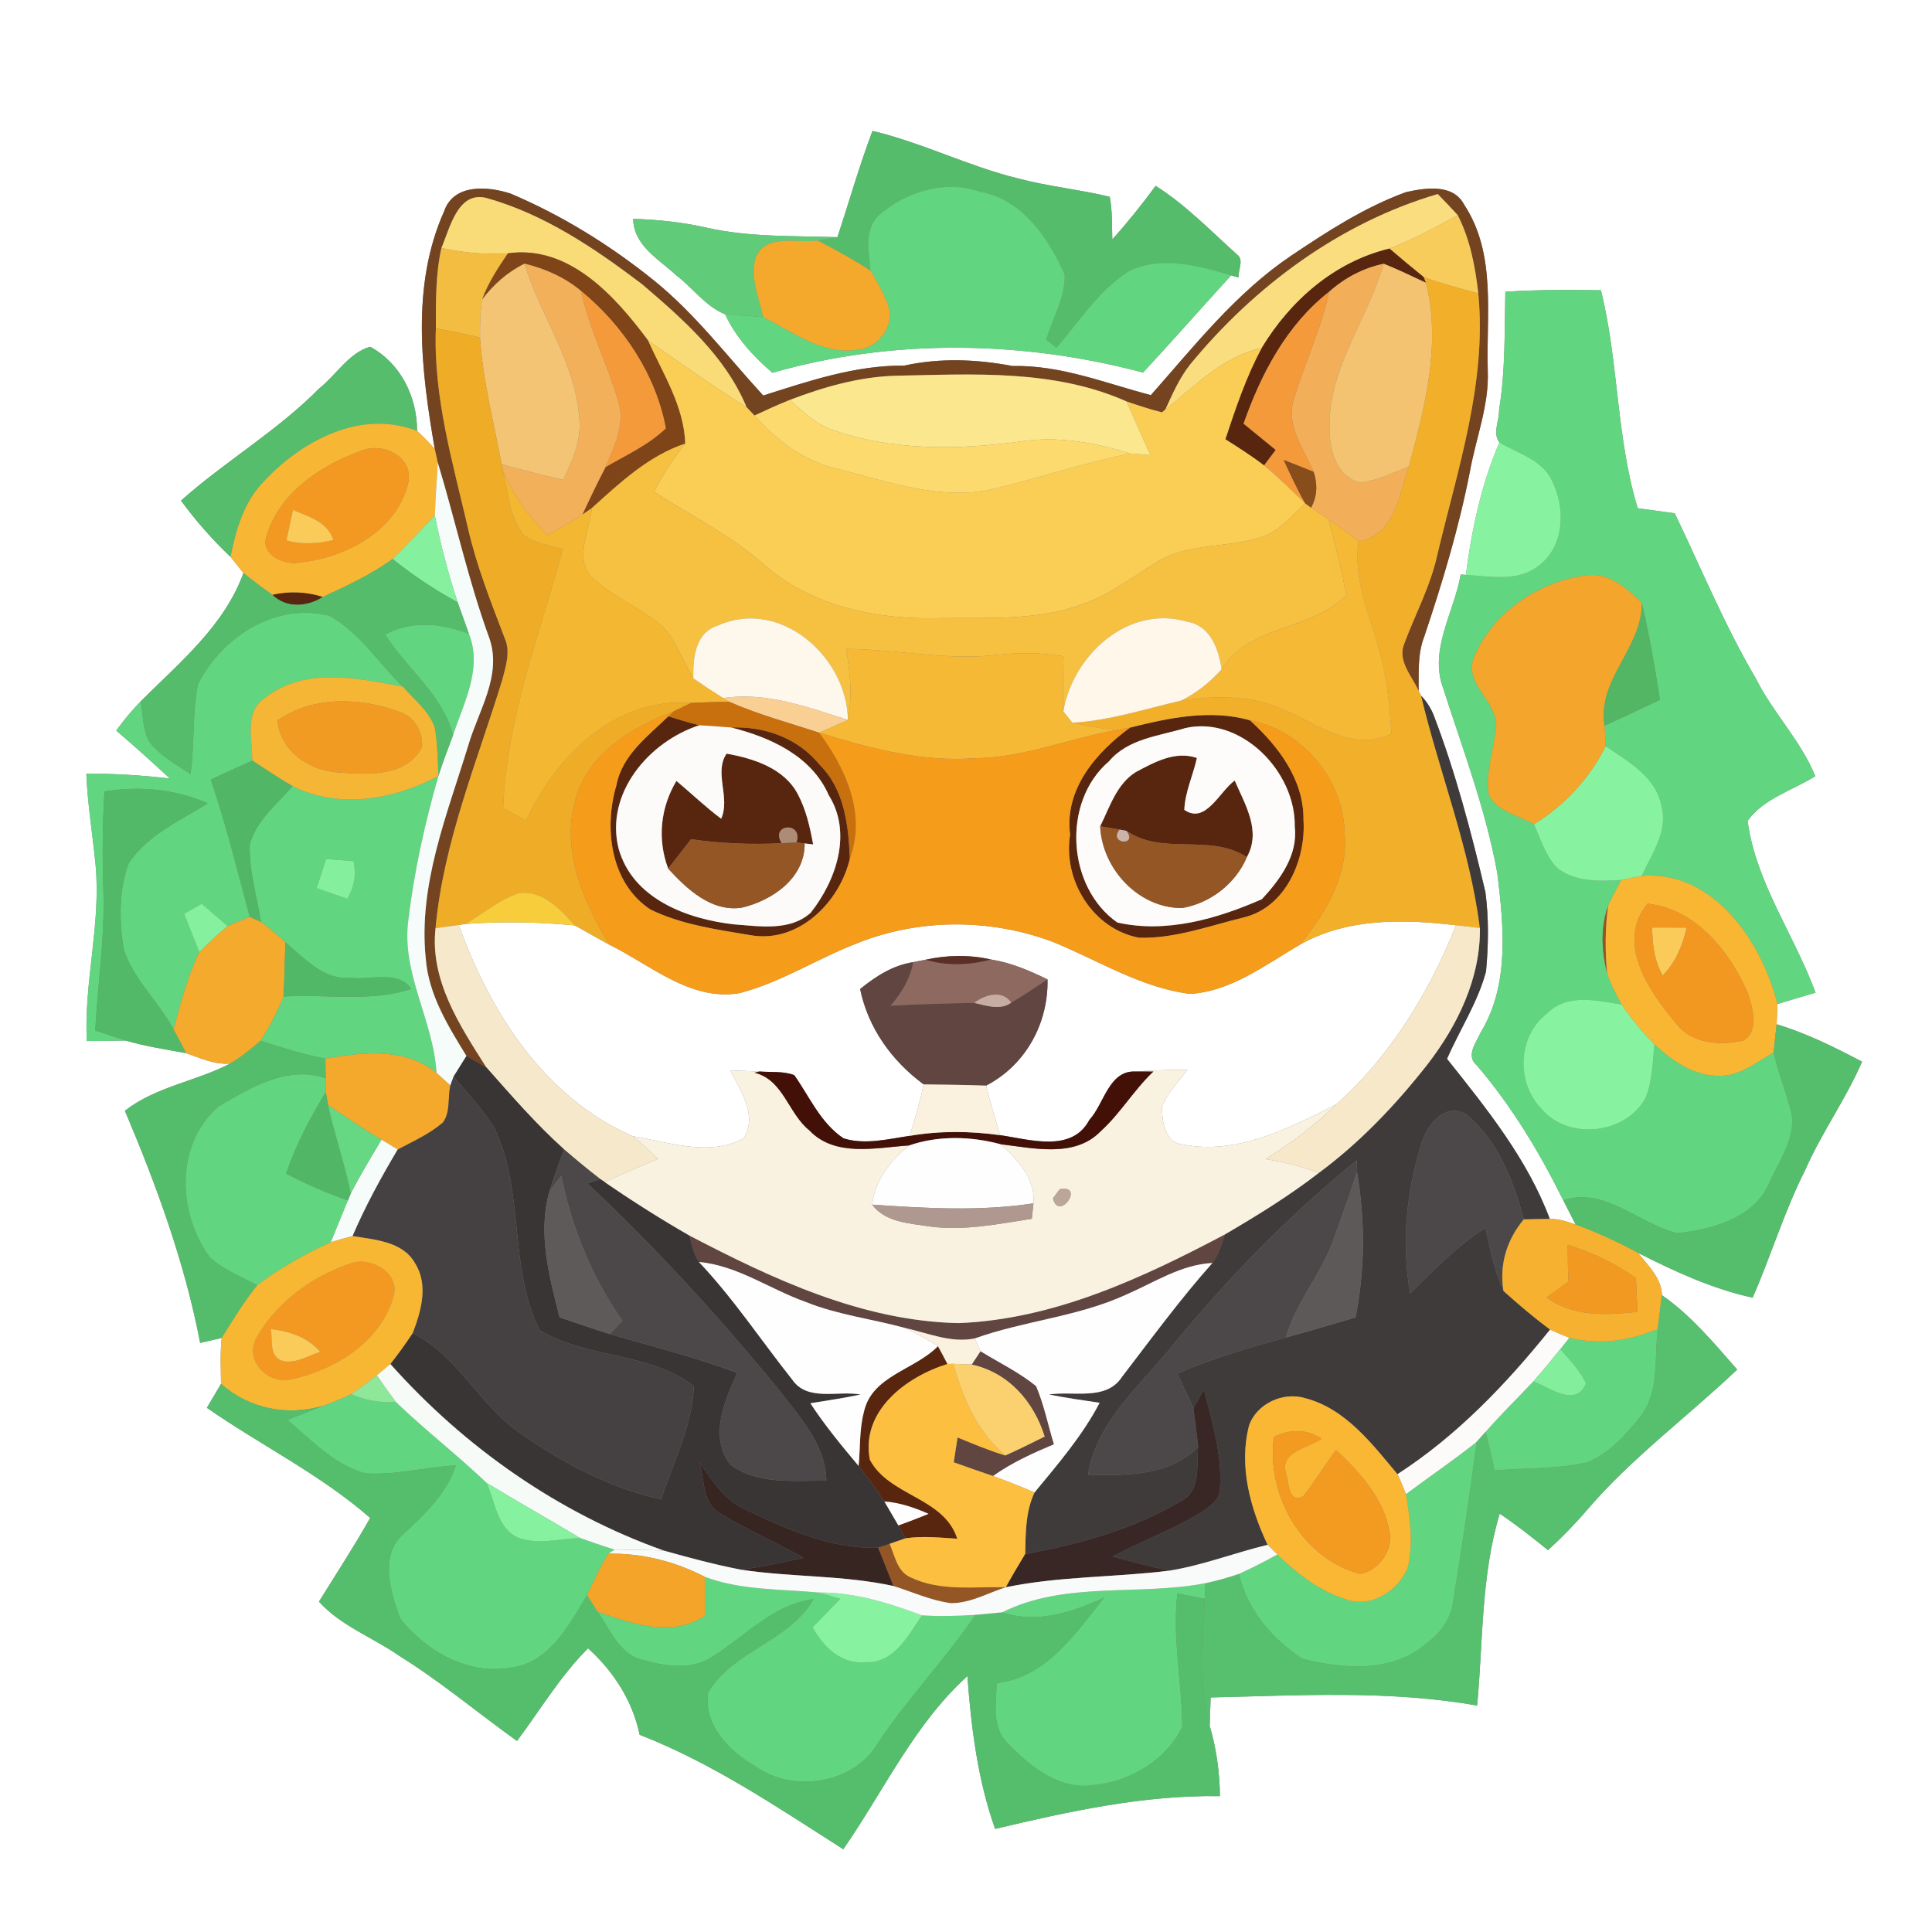 <?xml version="1.0" encoding="UTF-8" ?>
<!DOCTYPE svg PUBLIC "-//W3C//DTD SVG 1.1//EN" "http://www.w3.org/Graphics/SVG/1.1/DTD/svg11.dtd">
<svg width="250pt" height="250pt" viewBox="0 0 250 250" version="1.1" xmlns="http://www.w3.org/2000/svg">
<rect x="0" y="0" width="250" height="250" fill="#808080" stroke="none"/>
<g id="#ffffffff">
<path fill="#ffffff" opacity="1.00" d=" M 0.00 0.00 L 250.00 0.00 L 250.00 250.00 L 0.00 250.00 L 0.00 0.00 M 112.90 16.94 C 111.19 21.46 109.88 26.11 108.36 30.69 C 102.69 30.50 96.96 30.72 91.39 29.45 C 88.28 28.75 85.11 28.41 81.93 28.32 C 82.01 31.78 85.19 33.49 87.44 35.57 C 89.60 37.20 91.29 39.65 93.83 40.67 C 95.22 43.66 97.47 46.11 99.95 48.24 C 115.50 43.78 132.33 44.06 147.91 48.21 C 151.76 44.06 155.50 39.81 159.31 35.63 L 160.27 35.91 C 160.18 34.95 161.02 33.64 160.08 32.94 C 156.66 29.88 153.44 26.51 149.54 24.05 C 147.78 26.45 145.92 28.77 143.93 30.98 C 143.87 29.14 143.95 27.28 143.60 25.46 C 139.65 24.51 135.58 24.12 131.65 23.07 C 125.25 21.49 119.32 18.46 112.90 16.94 M 57.46 27.36 C 53.15 37.01 54.51 48.01 56.26 58.11 C 55.55 57.28 54.78 56.50 53.97 55.77 C 53.97 51.35 51.86 47.03 47.90 44.87 C 45.16 45.63 43.50 48.54 41.29 50.28 C 35.87 55.77 29.15 59.68 23.42 64.78 C 25.34 67.39 27.49 69.84 29.84 72.07 C 30.26 72.59 31.09 73.63 31.50 74.14 C 29.05 80.98 23.20 85.76 18.21 90.75 C 17.06 91.93 16.00 93.20 15.04 94.54 C 17.40 96.55 19.70 98.63 21.98 100.74 C 18.39 100.32 14.78 100.10 11.17 100.10 C 11.33 104.08 11.99 108.00 12.37 111.95 C 13.08 119.58 10.85 127.08 11.23 134.71 C 12.91 134.69 14.59 134.68 16.27 134.65 C 18.83 135.40 21.47 135.80 24.09 136.28 C 25.93 136.92 27.80 137.80 29.79 137.62 C 25.37 139.93 20.18 140.60 16.16 143.73 C 20.27 153.44 23.91 163.39 25.90 173.77 C 26.60 173.61 27.99 173.29 28.69 173.13 C 28.47 175.10 28.58 177.09 28.60 179.07 C 27.99 180.11 27.38 181.14 26.77 182.17 C 33.73 187.02 41.46 190.79 47.90 196.42 C 45.82 200.11 43.50 203.66 41.27 207.25 C 44.13 210.42 48.26 211.88 51.70 214.29 C 57.02 217.60 61.81 221.64 66.90 225.28 C 69.92 221.25 72.51 216.87 76.09 213.29 C 79.39 216.26 81.86 220.10 82.77 224.48 C 92.22 228.16 100.62 233.88 109.12 239.29 C 114.35 231.77 118.30 223.11 125.18 216.89 C 125.68 223.57 126.51 230.33 128.77 236.66 C 138.31 234.40 147.98 232.26 157.86 232.42 C 157.82 229.33 157.41 226.27 156.53 223.31 C 156.56 222.40 156.63 220.56 156.66 219.65 C 168.14 219.39 179.77 218.68 191.14 220.70 C 191.92 212.41 191.63 203.94 194.06 195.87 C 196.23 197.32 198.28 198.95 200.31 200.59 C 202.10 198.96 203.80 197.22 205.38 195.37 C 211.16 188.62 218.38 183.32 224.79 177.22 C 221.78 173.79 218.83 170.22 215.05 167.59 C 215.04 165.45 213.23 163.71 211.95 162.12 C 216.69 164.52 221.57 166.78 226.79 167.92 C 229.19 162.45 230.90 156.70 233.61 151.36 C 235.73 146.53 238.86 142.23 240.95 137.38 C 237.39 135.51 233.77 133.70 229.90 132.54 C 229.93 131.89 229.98 130.58 230.00 129.93 C 231.64 129.43 233.28 128.93 234.93 128.45 C 232.19 120.98 227.19 114.19 226.14 106.22 C 228.17 103.35 231.97 102.27 234.90 100.44 C 233.02 95.82 229.41 92.23 227.21 87.80 C 223.17 80.94 220.15 73.57 216.71 66.42 C 215.11 66.20 213.52 65.98 211.92 65.76 C 209.12 56.58 209.47 46.84 207.16 37.56 C 203.03 37.49 198.91 37.49 194.79 37.75 C 194.68 42.85 194.81 47.97 193.98 53.02 C 194.03 54.39 193.10 56.05 194.02 57.25 C 191.68 62.68 190.43 68.55 189.68 74.39 L 189.01 74.34 C 188.18 79.22 184.87 84.07 186.76 89.10 C 189.29 96.99 192.27 104.80 193.75 112.98 C 194.58 119.82 195.36 127.43 191.60 133.60 C 191.01 134.92 189.61 136.63 191.12 137.88 C 195.63 143.16 199.21 149.11 202.28 155.31 C 202.69 156.10 203.49 157.67 203.89 158.46 C 202.81 158.07 201.70 157.70 200.54 157.73 C 197.64 149.96 192.35 143.43 187.24 137.01 C 188.90 133.24 191.21 129.72 192.29 125.72 C 192.61 122.31 192.66 118.83 192.21 115.43 C 190.38 107.68 188.35 99.95 185.50 92.50 C 185.12 91.58 184.59 90.76 183.90 90.03 L 183.57 89.40 C 183.60 87.05 183.42 84.64 184.29 82.40 C 186.64 75.41 188.77 68.34 190.19 61.10 C 190.96 56.75 192.68 52.54 192.52 48.06 C 192.28 40.81 193.69 32.91 189.46 26.48 C 188.02 23.73 184.43 24.31 181.94 24.86 C 176.58 26.81 171.75 29.95 167.04 33.11 C 159.91 37.93 154.56 44.75 148.92 51.13 C 143.02 49.58 137.23 47.22 131.02 47.36 C 126.37 46.48 121.64 46.29 116.99 47.31 C 110.68 47.25 104.70 49.30 98.76 51.18 C 94.15 46.16 90.01 40.66 84.68 36.34 C 79.02 31.77 72.77 27.89 66.07 25.05 C 63.12 24.09 58.70 23.73 57.46 27.36 Z" />
<path fill="#ffffff" opacity="1.00" d=" M 60.23 119.56 C 64.95 119.21 69.69 119.31 74.40 119.75 C 75.87 120.60 77.36 121.41 78.84 122.24 C 84.17 124.85 89.36 129.60 95.71 128.51 C 101.10 127.11 105.83 124.00 111.01 122.02 C 119.01 118.83 128.19 118.85 136.24 121.88 C 142.09 124.25 147.64 127.82 154.00 128.61 C 159.32 128.29 163.76 124.83 168.21 122.24 C 174.36 118.76 181.61 118.92 188.41 119.73 C 184.91 128.44 179.97 136.61 172.91 142.90 C 166.83 145.99 160.01 149.52 153.00 148.08 C 150.71 147.85 150.35 145.02 150.36 143.17 C 151.11 141.37 152.51 139.95 153.68 138.42 C 151.41 138.45 149.15 138.49 146.89 138.65 C 143.47 138.53 142.87 142.86 140.96 144.92 C 138.69 149.21 133.23 147.44 129.42 146.89 C 128.77 144.76 128.14 142.63 127.60 140.48 C 132.72 137.82 135.66 132.45 135.55 126.73 C 133.23 125.60 130.82 124.56 128.24 124.16 C 125.45 123.52 122.54 123.57 119.75 124.19 C 119.35 124.27 118.56 124.42 118.17 124.50 C 115.54 124.90 113.32 126.34 111.30 127.98 C 112.34 133.04 115.40 137.28 119.52 140.32 C 119.04 142.57 118.41 144.79 117.71 146.98 C 114.91 147.39 111.93 148.17 109.15 147.30 C 106.18 145.31 104.76 141.94 102.78 139.12 C 101.35 138.58 99.77 138.77 98.28 138.65 C 97.01 138.60 95.75 138.56 94.48 138.51 C 95.82 141.16 98.07 144.28 96.25 147.27 C 91.82 149.74 86.56 147.78 81.92 147.03 C 70.47 142.08 63.44 131.01 59.36 119.69 L 60.23 119.56 Z" />
</g>
<g id="#54bc6bff">
<path fill="#54bc6b" opacity="1.00" d=" M 112.90 16.94 C 119.32 18.46 125.25 21.49 131.65 23.07 C 135.58 24.12 139.65 24.51 143.60 25.46 C 143.95 27.28 143.87 29.14 143.93 30.98 C 145.92 28.77 147.78 26.45 149.54 24.05 C 153.44 26.51 156.66 29.88 160.08 32.94 C 161.02 33.64 160.18 34.95 160.27 35.91 L 159.31 35.63 C 155.06 34.37 150.18 33.01 145.98 35.15 C 142.13 37.61 139.65 41.61 136.71 45.01 C 136.37 44.75 135.70 44.23 135.37 43.97 C 136.20 41.19 137.86 38.46 137.77 35.52 C 135.66 30.82 132.34 25.82 126.88 24.83 C 122.32 23.22 117.21 24.79 113.68 27.89 C 111.78 29.75 112.44 32.67 112.65 35.02 C 110.44 33.61 108.15 32.32 105.81 31.12 C 106.45 31.02 107.72 30.80 108.36 30.69 C 109.88 26.11 111.19 21.46 112.90 16.94 Z" />
</g>
<g id="#744320ff">
<path fill="#744320" opacity="1.00" d=" M 57.46 27.36 C 58.70 23.73 63.12 24.09 66.07 25.05 C 72.77 27.89 79.02 31.77 84.68 36.34 C 90.01 40.66 94.15 46.16 98.76 51.18 C 104.70 49.30 110.68 47.25 116.99 47.31 C 121.64 46.29 126.37 46.48 131.02 47.36 C 137.23 47.22 143.02 49.58 148.92 51.13 C 154.56 44.75 159.91 37.93 167.04 33.11 C 171.75 29.95 176.58 26.81 181.94 24.86 C 184.43 24.31 188.02 23.73 189.46 26.48 C 193.69 32.91 192.28 40.81 192.52 48.06 C 192.68 52.54 190.96 56.75 190.19 61.10 C 188.77 68.34 186.64 75.41 184.29 82.40 C 183.42 84.64 183.60 87.05 183.57 89.40 C 182.73 87.51 180.84 85.57 181.68 83.37 C 183.10 79.54 185.09 75.90 185.97 71.87 C 188.60 60.75 192.41 49.57 191.29 37.97 C 190.90 34.50 190.23 30.98 188.63 27.84 C 187.78 26.91 186.92 26.00 186.04 25.11 C 173.39 28.83 162.36 37.01 154.04 47.12 C 152.63 48.88 151.73 50.96 150.80 52.99 L 150.35 53.36 C 148.80 52.97 147.28 52.46 145.78 51.95 C 136.39 47.77 125.98 48.42 115.97 48.62 C 111.22 48.74 106.60 50.07 102.20 51.75 C 100.65 52.37 99.14 53.06 97.63 53.77 C 97.37 53.49 96.86 52.95 96.60 52.68 C 93.88 46.11 88.38 41.31 83.10 36.79 C 76.98 32.14 70.39 27.69 62.91 25.61 C 59.22 24.71 58.21 29.55 57.12 32.09 C 56.36 35.50 56.40 39.02 56.40 42.50 C 56.06 51.34 58.60 59.89 60.57 68.41 C 61.69 73.30 63.55 77.96 65.33 82.64 C 66.09 84.38 65.43 86.27 64.99 88.00 C 61.74 98.57 57.38 108.98 56.36 120.10 C 55.60 126.82 59.50 132.72 62.94 138.13 C 62.09 137.62 61.23 137.13 60.36 136.65 C 57.97 132.75 55.44 128.69 55.09 124.01 C 54.11 114.49 57.85 105.42 60.58 96.50 C 61.88 92.00 64.99 87.44 63.33 82.61 C 60.61 75.16 58.93 67.40 56.64 59.82 C 56.55 59.39 56.36 58.54 56.26 58.11 C 54.51 48.01 53.15 37.01 57.46 27.36 Z" />
</g>
<g id="#62d580ff">
<path fill="#62d580" opacity="1.00" d=" M 113.68 27.89 C 117.21 24.79 122.32 23.22 126.88 24.83 C 132.34 25.82 135.66 30.82 137.77 35.52 C 137.86 38.46 136.20 41.19 135.37 43.97 C 135.70 44.23 136.37 44.75 136.71 45.01 C 139.65 41.61 142.13 37.61 145.98 35.15 C 150.18 33.01 155.06 34.37 159.31 35.63 C 155.50 39.81 151.76 44.06 147.91 48.21 C 132.33 44.06 115.50 43.78 99.95 48.24 C 97.47 46.11 95.22 43.66 93.83 40.67 C 95.47 40.81 97.12 40.86 98.76 41.05 C 102.60 42.90 106.38 45.97 110.91 45.26 C 113.41 45.07 115.51 42.60 115.10 40.10 C 114.60 38.27 113.56 36.66 112.65 35.02 C 112.44 32.67 111.78 29.75 113.68 27.89 Z" />
<path fill="#62d580" opacity="1.00" d=" M 25.61 88.53 C 28.70 82.43 35.66 77.88 42.64 79.69 C 46.56 81.83 48.98 85.83 52.15 88.87 C 46.30 87.74 39.47 86.26 34.34 90.27 C 31.54 92.05 32.67 95.67 32.64 98.42 C 30.85 99.23 29.06 100.05 27.28 100.88 C 29.25 106.72 30.74 112.71 32.32 118.66 C 31.36 119.03 30.40 119.42 29.46 119.84 C 28.34 118.87 27.23 117.91 26.11 116.95 C 25.53 117.27 24.39 117.92 23.82 118.24 C 24.47 119.90 25.13 121.56 25.79 123.22 C 24.26 126.39 23.39 129.82 22.47 133.20 C 20.53 129.63 17.31 126.78 16.01 122.87 C 15.44 119.18 15.33 115.18 16.68 111.65 C 19.13 108.03 23.30 106.20 26.88 103.95 C 22.67 102.09 18.05 101.69 13.52 102.41 C 13.27 106.60 13.23 110.80 13.37 115.00 C 13.60 121.14 12.66 127.23 12.32 133.34 C 13.63 133.78 14.95 134.23 16.27 134.65 C 14.59 134.68 12.91 134.69 11.23 134.71 C 10.85 127.08 13.08 119.58 12.37 111.95 C 11.99 108.00 11.33 104.08 11.17 100.10 C 14.78 100.10 18.39 100.32 21.98 100.74 C 19.70 98.63 17.40 96.55 15.04 94.54 C 16.00 93.20 17.06 91.93 18.21 90.75 C 18.48 92.44 18.48 94.23 19.21 95.80 C 20.57 97.74 22.73 98.87 24.65 100.16 C 25.21 96.30 24.86 92.36 25.61 88.53 Z" />
<path fill="#62d580" opacity="1.00" d=" M 49.83 82.10 C 53.27 80.25 57.14 80.65 60.67 82.00 C 62.47 86.45 60.01 90.93 58.63 95.12 C 57.23 89.84 52.63 86.54 49.83 82.10 Z" />
<path fill="#62d580" opacity="1.00" d=" M 28.28 143.17 C 32.41 140.74 37.19 137.82 42.15 139.52 C 42.15 139.96 42.15 140.85 42.16 141.30 C 40.13 144.66 38.28 148.14 37.02 151.87 C 39.60 153.21 42.27 154.38 45.02 155.34 C 44.28 157.14 43.55 158.94 42.81 160.75 C 39.47 162.27 36.24 164.09 33.30 166.31 C 31.21 165.21 28.95 164.32 27.17 162.73 C 22.97 157.00 22.61 148.09 28.28 143.17 Z" />
<path fill="#62d580" opacity="1.00" d=" M 203.07 173.10 C 206.92 174.09 210.90 173.48 214.52 171.97 C 214.04 175.76 214.78 180.08 212.27 183.30 C 210.39 185.66 208.24 188.06 205.40 189.23 C 201.48 190.12 197.41 189.92 193.42 190.28 C 193.04 188.61 192.65 186.94 192.24 185.28 C 194.21 183.02 196.36 180.92 198.42 178.74 C 200.49 179.51 203.93 182.22 205.23 179.00 C 204.42 177.32 203.11 175.97 201.90 174.58 C 202.20 174.21 202.78 173.47 203.07 173.10 Z" />
<path fill="#62d580" opacity="1.00" d=" M 91.20 204.04 C 95.89 205.80 100.97 205.61 105.88 206.07 C 106.83 206.32 107.78 206.59 108.74 206.88 C 107.54 208.12 106.35 209.35 105.15 210.58 C 106.55 213.12 108.86 215.41 112.01 215.08 C 115.70 215.27 117.53 211.62 119.30 209.03 C 121.61 209.17 123.93 209.12 126.23 208.96 C 122.31 214.73 117.44 219.78 113.58 225.59 C 110.45 230.91 102.46 232.06 97.62 228.48 C 94.29 226.55 91.02 223.17 91.63 219.01 C 94.81 213.60 102.11 212.42 105.28 206.93 C 100.07 207.59 96.51 211.67 92.29 214.31 C 89.62 216.17 86.14 215.64 83.21 214.80 C 80.13 214.11 78.97 210.88 77.35 208.57 C 81.81 210.09 86.84 211.95 91.20 209.09 C 91.20 207.40 91.20 205.72 91.20 204.04 Z" />
</g>
<g id="#f9db77ff">
<path fill="#f9db77" opacity="1.00" d=" M 57.12 32.09 C 58.21 29.55 59.22 24.71 62.91 25.61 C 70.39 27.69 76.98 32.14 83.10 36.79 C 88.38 41.31 93.88 46.11 96.60 52.68 C 92.23 50.00 88.09 46.98 83.87 44.08 C 79.60 38.34 73.65 31.67 65.73 32.78 C 62.84 32.99 59.95 32.69 57.12 32.09 Z" />
</g>
<g id="#fadd7eff">
<path fill="#fadd7e" opacity="1.00" d=" M 154.04 47.12 C 162.36 37.01 173.39 28.83 186.04 25.11 C 186.92 26.00 187.78 26.91 188.63 27.84 C 185.76 29.42 182.86 30.98 179.80 32.17 C 172.68 33.88 166.99 38.88 163.26 45.04 C 158.22 46.10 154.68 49.93 150.80 52.99 C 151.73 50.96 152.63 48.88 154.04 47.12 Z" />
</g>
<g id="#60cb79ff">
<path fill="#60cb79" opacity="1.00" d=" M 81.93 28.32 C 85.11 28.41 88.28 28.75 91.39 29.45 C 96.96 30.72 102.69 30.50 108.36 30.69 C 107.72 30.80 106.45 31.02 105.81 31.12 C 103.13 31.52 99.24 30.16 97.81 33.25 C 96.97 35.84 98.23 38.51 98.76 41.05 C 97.12 40.86 95.47 40.81 93.83 40.67 C 91.29 39.65 89.60 37.20 87.44 35.57 C 85.19 33.49 82.01 31.78 81.93 28.32 Z" />
</g>
<g id="#f7cc5bff">
<path fill="#f7cc5b" opacity="1.00" d=" M 188.63 27.84 C 190.23 30.98 190.90 34.50 191.29 37.97 C 188.92 37.32 186.54 36.69 184.23 35.86 C 182.74 34.65 181.25 33.42 179.80 32.17 C 182.86 30.98 185.76 29.42 188.63 27.84 Z" />
</g>
<g id="#f4a92cff">
<path fill="#f4a92c" opacity="1.00" d=" M 97.81 33.25 C 99.24 30.16 103.13 31.52 105.81 31.12 C 108.15 32.32 110.44 33.61 112.65 35.02 C 113.56 36.66 114.60 38.27 115.10 40.10 C 115.51 42.60 113.41 45.07 110.91 45.26 C 106.38 45.97 102.60 42.90 98.76 41.05 C 98.23 38.51 96.97 35.84 97.81 33.25 Z" />
<path fill="#f4a92c" opacity="1.00" d=" M 42.10 136.98 C 46.94 136.15 52.35 135.49 56.48 138.81 C 56.93 139.22 57.83 140.04 58.28 140.45 C 57.92 142.03 58.32 143.91 57.31 145.26 C 55.58 146.75 53.47 147.68 51.47 148.75 C 50.94 148.43 49.89 147.79 49.36 147.47 C 47.01 146.06 44.71 144.54 42.45 142.99 C 42.37 142.56 42.23 141.72 42.16 141.30 C 42.15 140.85 42.15 139.96 42.15 139.52 C 42.13 138.88 42.11 137.61 42.10 136.98 Z" />
</g>
<g id="#f3bd41ff">
<path fill="#f3bd41" opacity="1.00" d=" M 56.40 42.50 C 56.40 39.02 56.36 35.50 57.12 32.09 C 59.95 32.69 62.84 32.99 65.73 32.78 C 64.45 34.67 63.18 36.59 62.39 38.76 C 62.13 40.38 62.10 42.04 62.11 43.68 C 60.22 43.21 58.31 42.83 56.40 42.50 Z" />
</g>
<g id="#7f4417ff">
<path fill="#7f4417" opacity="1.00" d=" M 65.73 32.78 C 73.65 31.67 79.60 38.34 83.87 44.08 C 85.79 48.36 88.51 52.56 88.67 57.39 C 83.90 59.00 80.25 62.43 76.60 65.73 C 76.29 65.95 75.67 66.38 75.36 66.59 C 76.32 64.53 77.30 62.46 78.36 60.44 C 81.02 58.88 83.92 57.59 86.16 55.42 C 84.87 48.45 80.62 42.10 75.17 37.63 C 73.06 35.88 70.53 34.76 67.88 34.12 C 65.69 35.19 63.85 36.82 62.39 38.76 C 63.18 36.59 64.45 34.67 65.73 32.78 Z" />
</g>
<g id="#58260fff">
<path fill="#58260f" opacity="1.00" d=" M 163.26 45.04 C 166.99 38.88 172.68 33.88 179.80 32.17 C 181.25 33.42 182.74 34.65 184.23 35.86 L 184.53 36.60 C 182.71 35.75 180.91 34.87 179.05 34.13 C 176.41 34.68 173.99 35.96 171.99 37.75 C 166.49 42.05 163.19 48.36 160.92 54.82 C 162.30 55.96 163.69 57.09 165.08 58.22 C 164.58 58.89 164.07 59.56 163.57 60.23 C 161.97 59.00 160.26 57.92 158.56 56.84 C 159.90 52.82 161.24 48.77 163.26 45.04 Z" />
<path fill="#58260f" opacity="1.00" d=" M 35.24 76.97 C 37.40 76.45 39.68 76.56 41.79 77.24 C 39.77 78.54 37.06 78.76 35.24 76.97 Z" />
<path fill="#58260f" opacity="1.00" d=" M 146.23 94.15 C 151.26 92.89 156.61 91.75 161.73 93.20 C 165.40 96.53 168.73 100.88 168.67 106.08 C 169.01 111.20 166.40 117.37 161.00 118.70 C 156.54 119.79 152.08 121.46 147.44 121.35 C 141.44 120.27 137.51 113.91 138.47 108.00 C 137.71 102.14 141.82 97.37 146.23 94.15 M 153.40 94.21 C 149.96 95.25 145.97 95.58 143.50 98.52 C 137.37 103.75 138.05 114.80 144.58 119.37 C 150.88 120.80 157.50 118.90 163.29 116.35 C 165.64 113.82 167.97 110.65 167.54 107.00 C 167.69 99.84 160.59 92.60 153.40 94.21 Z" />
<path fill="#58260f" opacity="1.00" d=" M 79.77 101.59 C 80.51 97.70 83.82 95.28 86.48 92.69 C 87.80 93.11 89.14 93.50 90.49 93.85 C 83.97 95.96 78.26 102.67 80.05 109.81 C 81.86 116.31 88.91 118.93 94.97 119.61 C 98.27 119.85 102.23 120.53 104.91 118.10 C 108.20 113.92 110.31 107.80 107.24 102.90 C 105.02 97.82 99.68 95.41 94.62 94.14 C 98.94 93.96 103.28 95.52 106.04 98.94 C 109.28 102.12 109.80 106.82 109.97 111.12 C 108.64 116.77 103.31 122.10 97.14 121.02 C 92.76 120.28 88.21 119.66 84.18 117.70 C 78.98 114.30 78.11 107.15 79.77 101.59 Z" />
<path fill="#58260f" opacity="1.00" d=" M 93.32 105.94 C 94.55 103.19 92.34 100.00 94.02 97.52 C 97.53 98.15 101.53 99.42 103.27 102.83 C 104.32 104.83 104.82 107.06 105.22 109.27 L 104.12 109.14 L 103.06 109.01 C 103.97 106.25 99.58 106.60 101.16 109.11 C 97.24 109.31 93.31 109.16 89.42 108.59 C 88.44 109.86 87.45 111.13 86.46 112.40 C 85.04 108.61 85.45 104.51 87.53 101.05 C 89.47 102.67 91.29 104.43 93.32 105.94 Z" />
<path fill="#58260f" opacity="1.00" d=" M 146.96 99.91 C 149.37 98.63 152.08 97.11 154.88 98.08 C 154.39 100.32 153.35 102.46 153.25 104.79 C 156.00 106.71 157.78 102.44 159.77 101.00 C 161.13 104.15 163.24 107.52 161.34 110.92 C 156.57 107.78 150.49 110.77 145.75 107.51 L 144.88 107.35 C 144.25 107.24 142.99 107.03 142.36 106.92 C 143.60 104.44 144.47 101.48 146.96 99.91 Z" />
<path fill="#58260f" opacity="1.00" d=" M 121.37 174.19 C 121.79 174.95 122.20 175.72 122.60 176.50 C 117.26 178.15 111.35 182.58 112.56 188.89 C 115.05 193.62 122.16 193.73 123.87 199.11 C 121.64 198.97 119.39 198.73 117.16 199.06 C 116.94 198.64 116.48 197.81 116.25 197.39 C 117.56 196.92 118.86 196.42 120.15 195.89 C 118.33 195.09 116.43 194.44 114.44 194.29 C 113.39 192.71 112.27 191.17 111.10 189.69 C 111.34 187.37 111.18 185.00 111.78 182.74 C 112.78 178.01 118.35 177.29 121.37 174.19 Z" />
</g>
<g id="#f3c474ff">
<path fill="#f3c474" opacity="1.00" d=" M 62.39 38.76 C 63.85 36.82 65.69 35.19 67.88 34.12 C 69.92 40.87 74.45 46.85 74.95 54.02 C 75.29 56.90 74.10 59.59 72.87 62.10 C 70.20 61.47 67.55 60.81 64.91 60.08 C 63.90 54.63 62.47 49.23 62.11 43.68 C 62.10 42.04 62.13 40.38 62.39 38.76 Z" />
</g>
<g id="#f2b05bff">
<path fill="#f2b05b" opacity="1.00" d=" M 67.88 34.12 C 70.53 34.76 73.06 35.88 75.17 37.63 C 76.28 42.60 78.61 47.16 80.03 52.03 C 80.91 54.94 79.47 57.82 78.36 60.44 C 77.30 62.46 76.32 64.53 75.36 66.59 C 73.89 67.53 72.39 68.39 70.89 69.27 C 68.44 66.88 66.38 64.07 65.08 60.88 L 64.91 60.08 C 67.55 60.81 70.20 61.47 72.87 62.10 C 74.10 59.59 75.29 56.90 74.95 54.02 C 74.45 46.85 69.92 40.87 67.88 34.12 Z" />
</g>
<g id="#f2ae58ff">
<path fill="#f2ae58" opacity="1.00" d=" M 171.99 37.75 C 173.99 35.96 176.41 34.68 179.05 34.13 C 176.95 41.48 171.60 48.02 172.06 55.97 C 172.13 58.58 173.18 61.97 176.15 62.43 C 178.31 62.15 180.30 61.15 182.31 60.35 C 181.03 64.04 180.51 69.29 175.80 70.05 C 174.52 69.06 173.21 68.10 171.87 67.19 C 171.12 66.69 170.38 66.20 169.65 65.69 C 170.47 64.25 170.49 62.61 169.99 61.06 C 168.70 58.05 166.25 54.91 167.49 51.47 C 168.87 46.86 170.99 42.48 171.99 37.75 Z" />
</g>
<g id="#f3c372ff">
<path fill="#f3c372" opacity="1.00" d=" M 179.05 34.13 C 180.91 34.87 182.71 35.75 184.53 36.60 C 186.50 44.55 184.39 52.67 182.31 60.35 C 180.30 61.15 178.31 62.15 176.15 62.43 C 173.18 61.97 172.13 58.58 172.06 55.97 C 171.60 48.02 176.95 41.48 179.05 34.13 Z" />
</g>
<g id="#f2b02aff">
<path fill="#f2b02a" opacity="1.00" d=" M 184.23 35.86 C 186.54 36.69 188.92 37.32 191.29 37.97 C 192.41 49.57 188.60 60.75 185.97 71.87 C 185.09 75.90 183.10 79.54 181.68 83.37 C 180.84 85.57 182.73 87.51 183.57 89.40 L 183.90 90.03 C 186.29 100.08 190.23 109.79 191.50 120.08 C 190.73 120.00 189.18 119.82 188.41 119.73 C 181.61 118.92 174.36 118.76 168.21 122.24 C 171.49 118.23 174.43 113.40 174.01 108.01 C 173.93 101.01 168.66 94.49 161.73 93.20 C 156.61 91.75 151.26 92.89 146.23 94.15 C 145.76 94.24 144.82 94.41 144.35 94.49 C 142.47 94.25 140.60 93.94 138.75 93.53 C 143.57 93.25 148.19 91.74 152.86 90.65 C 157.29 90.01 162.00 89.93 166.15 91.85 C 170.56 93.70 175.09 97.43 180.06 94.92 C 179.81 91.40 179.52 87.85 178.55 84.44 C 177.32 79.72 175.07 75.06 175.80 70.05 C 180.51 69.29 181.03 64.04 182.31 60.35 C 184.39 52.67 186.50 44.55 184.53 36.60 L 184.23 35.86 Z" />
</g>
<g id="#f49a3bff">
<path fill="#f49a3b" opacity="1.00" d=" M 75.17 37.63 C 80.62 42.10 84.87 48.45 86.16 55.42 C 83.92 57.59 81.02 58.88 78.36 60.44 C 79.47 57.82 80.91 54.94 80.03 52.03 C 78.61 47.16 76.28 42.60 75.17 37.63 Z" />
</g>
<g id="#f59a3bff">
<path fill="#f59a3b" opacity="1.00" d=" M 160.92 54.82 C 163.19 48.36 166.49 42.05 171.99 37.75 C 170.99 42.48 168.87 46.86 167.49 51.47 C 166.25 54.91 168.70 58.05 169.99 61.06 C 168.70 60.54 167.41 60.02 166.11 59.52 C 166.98 61.42 167.85 63.32 168.90 65.14 C 167.14 63.49 165.43 61.77 163.57 60.23 C 164.07 59.56 164.58 58.89 165.08 58.22 C 163.69 57.09 162.30 55.96 160.92 54.82 Z" />
</g>
<g id="#61d580ff">
<path fill="#61d580" opacity="1.00" d=" M 194.79 37.75 C 198.91 37.49 203.03 37.49 207.16 37.56 C 209.47 46.84 209.12 56.58 211.92 65.76 C 213.52 65.98 215.11 66.20 216.71 66.42 C 220.15 73.57 223.17 80.94 227.21 87.80 C 229.41 92.23 233.02 95.82 234.90 100.44 C 231.97 102.27 228.17 103.35 226.14 106.22 C 227.19 114.19 232.19 120.98 234.93 128.45 C 233.28 128.93 231.64 129.43 230.00 129.93 C 228.00 121.90 221.74 112.58 212.43 113.34 C 213.76 110.49 215.91 107.51 214.97 104.21 C 214.23 100.47 210.64 98.52 207.77 96.55 C 207.74 95.89 207.67 94.56 207.63 93.90 C 210.03 92.81 212.41 91.69 214.79 90.55 C 214.16 86.35 213.41 82.17 212.46 78.03 C 210.52 76.11 208.13 73.99 205.17 74.47 C 199.12 75.27 193.27 79.18 190.82 84.86 C 189.07 88.51 194.35 91.01 193.53 94.63 C 193.21 97.36 192.19 100.10 192.66 102.87 C 193.77 105.05 196.51 105.52 198.49 106.65 C 199.39 108.61 199.99 110.84 201.58 112.38 C 203.90 114.15 207.02 114.05 209.79 113.87 C 209.21 114.98 208.59 116.07 208.09 117.21 C 207.07 120.03 207.25 123.10 207.96 125.96 C 208.44 127.37 209.12 128.69 209.84 129.99 C 206.62 129.46 202.75 128.51 200.16 131.16 C 196.36 134.10 196.16 140.13 199.48 143.50 C 202.97 147.63 210.43 146.77 212.95 142.04 C 213.83 139.86 213.83 137.45 214.09 135.14 C 216.28 137.17 218.90 139.05 222.00 139.20 C 224.85 139.45 227.18 137.52 229.51 136.18 C 230.06 138.62 230.97 140.94 231.64 143.34 C 232.73 146.74 230.36 149.96 229.01 152.92 C 227.08 157.61 221.63 159.06 217.08 159.58 C 212.09 158.42 207.74 153.53 202.28 155.31 C 199.21 149.11 195.63 143.16 191.12 137.88 C 189.61 136.63 191.01 134.92 191.60 133.60 C 195.36 127.43 194.58 119.82 193.75 112.98 C 192.27 104.80 189.29 96.99 186.76 89.10 C 184.87 84.07 188.18 79.22 189.01 74.34 L 189.68 74.39 C 192.83 74.59 196.48 75.34 199.16 73.17 C 202.48 70.64 202.59 65.67 200.82 62.19 C 199.57 59.46 196.39 58.69 194.02 57.25 C 193.10 56.05 194.03 54.39 193.98 53.02 C 194.81 47.97 194.68 42.85 194.79 37.75 Z" />
<path fill="#61d580" opacity="1.00" d=" M 37.86 101.73 C 43.96 104.74 50.94 103.48 56.73 100.41 C 54.98 106.50 53.60 112.73 52.84 119.03 C 51.90 125.92 56.09 132.06 56.48 138.81 C 52.35 135.49 46.94 136.15 42.10 136.98 C 39.24 136.47 36.48 135.55 33.72 134.67 C 34.87 132.85 35.87 130.94 36.68 128.95 C 42.16 128.61 48.00 129.71 53.23 127.96 C 51.48 125.48 47.92 126.87 45.36 126.53 C 41.85 126.86 39.36 123.95 36.92 121.92 C 35.90 121.01 34.87 120.11 33.77 119.30 C 33.25 115.97 32.20 112.67 32.32 109.27 C 33.14 106.18 35.84 104.07 37.86 101.73 M 42.20 111.16 C 41.80 112.41 41.39 113.66 40.98 114.92 C 42.30 115.38 43.62 115.85 44.95 116.31 C 45.82 114.80 46.15 113.14 45.73 111.43 C 44.56 111.34 43.38 111.25 42.20 111.16 Z" />
<path fill="#61d580" opacity="1.00" d=" M 41.90 181.88 C 43.10 181.42 44.29 180.94 45.45 180.40 C 47.26 181.22 49.23 181.54 51.22 181.41 C 55.00 185.05 59.16 188.26 62.96 191.88 C 64.08 194.33 64.30 197.80 67.10 199.00 C 69.67 199.92 72.43 199.11 75.07 199.02 C 76.55 199.54 78.03 200.07 79.53 200.52 L 78.73 201.05 C 77.66 202.76 76.82 204.59 75.96 206.41 C 73.66 210.25 71.03 215.23 66.09 215.79 C 60.58 216.79 55.06 213.64 51.77 209.41 C 50.52 206.00 49.01 201.07 52.36 198.37 C 55.03 195.84 57.82 193.24 58.98 189.63 C 55.04 189.82 51.14 190.94 47.18 190.64 C 43.20 189.49 40.26 186.34 37.18 183.73 C 38.75 183.11 40.32 182.49 41.90 181.88 Z" />
<path fill="#61d580" opacity="1.00" d=" M 181.93 193.34 C 184.97 191.07 188.11 188.94 191.08 186.58 C 190.20 193.42 189.17 200.23 188.07 207.03 C 187.83 209.38 186.41 211.36 184.52 212.71 C 180.15 216.50 173.70 215.97 168.49 214.63 C 164.61 212.07 161.35 208.29 160.33 203.66 C 162.02 202.91 163.66 202.04 165.29 201.16 C 167.89 203.66 170.85 205.96 174.35 207.01 C 177.48 208.09 181.00 205.76 182.16 202.86 C 182.91 199.73 182.46 196.46 181.93 193.34 Z" />
<path fill="#61d580" opacity="1.00" d=" M 129.68 208.64 C 137.82 204.56 147.28 206.54 155.98 204.87 C 155.96 205.37 155.91 206.38 155.89 206.88 C 154.71 206.65 153.54 206.42 152.36 206.20 C 151.67 211.98 152.97 217.72 152.98 223.47 C 150.91 227.74 146.27 230.53 141.60 230.98 C 137.16 231.72 133.31 228.61 130.43 225.62 C 128.28 223.57 128.87 220.43 128.98 217.78 C 135.42 217.07 139.15 211.33 142.89 206.73 C 138.73 208.63 134.24 210.14 129.68 208.64 Z" />
</g>
<g id="#efac27ff">
<path fill="#efac27" opacity="1.00" d=" M 56.40 42.50 C 58.31 42.83 60.22 43.21 62.11 43.68 C 62.47 49.23 63.90 54.63 64.91 60.08 L 65.08 60.88 C 65.78 63.69 65.87 66.87 67.74 69.22 C 69.20 70.33 71.11 70.54 72.82 71.08 C 69.82 82.13 65.53 93.02 65.11 104.60 C 66.10 105.12 67.10 105.65 68.09 106.18 C 71.87 97.86 79.65 90.19 89.43 90.96 C 88.86 91.23 87.72 91.79 87.15 92.06 C 81.77 94.07 76.11 97.52 74.47 103.41 C 72.58 110.01 75.46 116.66 78.84 122.24 C 77.36 121.41 75.87 120.60 74.40 119.75 C 72.52 117.70 70.29 115.20 67.21 115.55 C 64.62 116.34 62.54 118.22 60.23 119.56 L 59.36 119.69 C 58.61 119.79 57.11 119.99 56.36 120.10 C 57.38 108.98 61.74 98.57 64.99 88.00 C 65.43 86.27 66.09 84.38 65.33 82.64 C 63.55 77.96 61.69 73.30 60.57 68.41 C 58.60 59.89 56.06 51.34 56.40 42.50 Z" />
</g>
<g id="#face54ff">
<path fill="#face54" opacity="1.00" d=" M 83.87 44.08 C 88.09 46.98 92.23 50.00 96.60 52.68 C 96.86 52.95 97.37 53.49 97.63 53.77 C 100.51 56.99 104.09 59.71 108.38 60.68 C 115.09 62.35 122.08 64.95 129.04 63.15 C 134.81 61.75 140.45 59.83 146.28 58.68 C 146.92 58.73 148.20 58.83 148.85 58.89 C 147.80 56.58 146.77 54.27 145.78 51.95 C 147.28 52.46 148.80 52.97 150.35 53.36 L 150.80 52.99 C 154.68 49.93 158.22 46.10 163.26 45.04 C 161.24 48.77 159.90 52.82 158.56 56.84 C 160.26 57.92 161.97 59.00 163.57 60.23 C 165.43 61.77 167.14 63.49 168.90 65.14 C 167.39 66.54 166.01 68.17 164.16 69.13 C 159.54 71.10 154.05 70.00 149.70 72.73 C 146.58 74.63 143.64 76.92 140.16 78.15 C 134.37 80.31 128.07 79.92 122.00 79.98 C 113.85 80.26 105.20 78.62 98.90 73.09 C 94.61 69.26 89.42 66.74 84.63 63.64 C 85.74 61.41 87.16 59.36 88.67 57.39 C 88.51 52.56 85.79 48.36 83.87 44.08 Z" />
</g>
<g id="#55bd6bff">
<path fill="#55bd6b" opacity="1.00" d=" M 41.29 50.28 C 43.50 48.54 45.16 45.63 47.90 44.87 C 51.86 47.03 53.97 51.35 53.97 55.77 C 46.77 52.92 39.10 56.99 34.21 62.23 C 31.59 64.86 30.52 68.53 29.84 72.07 C 27.49 69.84 25.34 67.39 23.42 64.78 C 29.15 59.68 35.87 55.77 41.29 50.28 Z" />
</g>
<g id="#fbe78dff">
<path fill="#fbe78d" opacity="1.00" d=" M 102.20 51.75 C 106.60 50.07 111.22 48.74 115.97 48.62 C 125.98 48.42 136.39 47.77 145.78 51.95 C 146.77 54.27 147.80 56.58 148.85 58.89 C 148.20 58.83 146.92 58.73 146.28 58.68 C 141.68 57.29 136.87 56.38 132.06 57.13 C 123.86 58.24 115.31 58.37 107.44 55.53 C 105.39 54.75 103.82 53.16 102.20 51.75 Z" />
</g>
<g id="#fcda6eff">
<path fill="#fcda6e" opacity="1.00" d=" M 97.63 53.77 C 99.14 53.06 100.65 52.37 102.20 51.75 C 103.82 53.16 105.39 54.75 107.44 55.53 C 115.31 58.37 123.86 58.24 132.06 57.13 C 136.87 56.38 141.68 57.29 146.28 58.68 C 140.45 59.83 134.81 61.75 129.04 63.15 C 122.08 64.95 115.09 62.35 108.38 60.68 C 104.09 59.71 100.51 56.99 97.63 53.77 Z" />
</g>
<g id="#f7b734ff">
<path fill="#f7b734" opacity="1.00" d=" M 34.21 62.23 C 39.10 56.99 46.77 52.92 53.97 55.77 C 54.78 56.50 55.55 57.28 56.26 58.11 C 56.36 58.54 56.55 59.39 56.64 59.82 C 56.55 62.11 56.33 64.40 56.27 66.70 C 54.45 68.58 52.70 70.52 50.80 72.33 C 48.04 74.37 44.89 75.78 41.79 77.24 C 39.68 76.56 37.40 76.45 35.24 76.97 C 33.97 76.06 32.71 75.14 31.50 74.14 C 31.09 73.63 30.26 72.59 29.84 72.07 C 30.52 68.53 31.59 64.86 34.21 62.23 M 46.45 58.44 C 41.34 60.31 36.11 63.88 34.50 69.35 C 33.61 71.77 36.89 73.24 38.89 72.77 C 44.67 72.16 51.15 68.77 52.75 62.80 C 53.80 59.12 49.42 57.00 46.45 58.44 Z" />
</g>
<g id="#f39921ff">
<path fill="#f39921" opacity="1.00" d=" M 46.45 58.44 C 49.42 57.00 53.80 59.12 52.75 62.80 C 51.15 68.77 44.67 72.16 38.89 72.77 C 36.89 73.24 33.61 71.77 34.50 69.35 C 36.11 63.88 41.34 60.31 46.45 58.44 M 37.91 65.99 C 37.62 67.30 37.34 68.62 37.06 69.93 C 39.06 70.48 41.13 70.37 43.13 69.88 C 42.38 67.51 39.95 66.85 37.91 65.99 Z" />
<path fill="#f39921" opacity="1.00" d=" M 45.44 163.46 C 48.02 162.55 51.87 164.78 50.91 167.81 C 49.24 173.67 43.33 177.27 37.67 178.50 C 34.75 179.18 31.65 176.17 33.11 173.25 C 35.67 168.55 40.42 165.12 45.44 163.46 M 35.04 171.98 C 35.29 173.32 34.81 175.22 36.28 176.01 C 38.08 176.64 39.78 175.44 41.44 174.93 C 39.80 173.03 37.46 172.26 35.04 171.98 Z" />
</g>
<g id="#f6c041ff">
<path fill="#f6c041" opacity="1.00" d=" M 76.60 65.73 C 80.25 62.43 83.90 59.00 88.67 57.39 C 87.16 59.36 85.74 61.41 84.63 63.64 C 89.42 66.74 94.61 69.26 98.90 73.09 C 105.20 78.62 113.85 80.26 122.00 79.98 C 128.07 79.92 134.37 80.31 140.16 78.15 C 143.64 76.92 146.58 74.63 149.70 72.73 C 154.05 70.00 159.54 71.10 164.16 69.13 C 166.01 68.17 167.39 66.54 168.90 65.14 L 169.65 65.69 C 170.38 66.20 171.12 66.69 171.87 67.19 C 172.84 70.41 173.57 73.70 174.23 77.00 C 169.63 81.68 161.74 80.79 158.08 86.60 C 157.68 83.95 156.62 80.94 153.59 80.44 C 145.95 78.21 138.81 84.80 137.59 92.06 C 137.47 89.69 137.56 87.30 137.62 84.93 C 134.75 84.43 131.83 84.42 128.94 84.75 C 122.43 85.50 115.97 84.00 109.47 83.97 C 110.05 87.00 110.30 90.11 109.72 93.16 C 109.63 85.00 100.95 77.34 92.93 80.93 C 89.93 81.86 89.67 85.12 89.71 87.77 C 88.40 85.57 87.55 83.05 85.81 81.13 C 83.10 78.74 79.61 77.43 76.93 75.00 C 74.07 72.67 76.28 68.70 76.60 65.73 Z" />
</g>
<g id="#87f3a0ff">
<path fill="#87f3a0" opacity="1.00" d=" M 189.68 74.39 C 190.43 68.55 191.68 62.68 194.02 57.25 C 196.39 58.69 199.57 59.46 200.82 62.19 C 202.59 65.67 202.48 70.64 199.16 73.17 C 196.48 75.34 192.83 74.59 189.68 74.39 Z" />
<path fill="#87f3a0" opacity="1.00" d=" M 198.49 106.65 C 202.48 104.21 205.69 100.73 207.77 96.55 C 210.64 98.52 214.23 100.47 214.97 104.21 C 215.91 107.51 213.76 110.49 212.43 113.34 C 211.77 113.47 210.45 113.74 209.79 113.87 C 207.02 114.05 203.90 114.15 201.58 112.38 C 199.99 110.84 199.39 108.61 198.49 106.65 Z" />
<path fill="#87f3a0" opacity="1.00" d=" M 200.16 131.16 C 202.75 128.51 206.62 129.46 209.84 129.99 C 211.09 131.83 212.52 133.55 214.09 135.14 C 213.83 137.45 213.83 139.86 212.95 142.04 C 210.43 146.77 202.97 147.63 199.48 143.50 C 196.16 140.13 196.36 134.10 200.16 131.16 Z" />
<path fill="#87f3a0" opacity="1.00" d=" M 105.88 206.07 C 110.54 206.03 114.99 207.41 119.30 209.03 C 117.53 211.62 115.70 215.27 112.01 215.08 C 108.86 215.41 106.55 213.12 105.15 210.58 C 106.35 209.35 107.54 208.12 108.74 206.88 C 107.78 206.59 106.83 206.32 105.88 206.07 Z" />
</g>
<g id="#f5fcf9ff">
<path fill="#f5fcf9" opacity="1.00" d=" M 56.64 59.82 C 58.93 67.40 60.61 75.16 63.33 82.61 C 64.99 87.44 61.88 92.00 60.58 96.50 C 57.85 105.42 54.11 114.49 55.09 124.01 C 55.44 128.69 57.97 132.75 60.36 136.65 C 59.94 137.31 59.11 138.64 58.70 139.30 C 58.59 139.59 58.39 140.17 58.28 140.45 C 57.83 140.04 56.93 139.22 56.48 138.81 C 56.09 132.06 51.90 125.92 52.84 119.03 C 53.60 112.73 54.98 106.50 56.73 100.41 C 57.30 98.62 57.96 96.87 58.63 95.12 C 60.01 90.93 62.47 86.45 60.67 82.00 C 60.20 80.64 59.69 79.30 59.22 77.94 C 58.01 74.26 57.01 70.50 56.27 66.70 C 56.33 64.40 56.55 62.11 56.64 59.82 Z" />
<path fill="#f5fcf9" opacity="1.00" d=" M 49.36 147.47 C 49.89 147.79 50.94 148.43 51.47 148.75 C 49.32 152.37 47.29 156.07 45.63 159.95 C 44.68 160.18 43.74 160.45 42.81 160.75 C 43.55 158.94 44.28 157.14 45.02 155.34 L 45.39 154.43 C 46.60 152.05 48.00 149.77 49.36 147.47 Z" />
</g>
<g id="#874d1bff">
<path fill="#874d1b" opacity="1.00" d=" M 166.11 59.52 C 167.41 60.02 168.70 60.54 169.99 61.06 C 170.49 62.61 170.47 64.25 169.65 65.69 L 168.90 65.14 C 167.85 63.32 166.98 61.42 166.11 59.52 Z" />
</g>
<g id="#f4b731ff">
<path fill="#f4b731" opacity="1.00" d=" M 65.08 60.88 C 66.38 64.07 68.44 66.88 70.89 69.27 C 72.39 68.39 73.89 67.53 75.36 66.59 C 75.67 66.38 76.29 65.95 76.60 65.73 C 76.28 68.70 74.07 72.67 76.93 75.00 C 79.61 77.43 83.10 78.74 85.81 81.13 C 87.55 83.05 88.40 85.57 89.71 87.77 C 90.97 88.65 92.27 89.51 93.58 90.33 L 94.33 90.80 C 92.69 90.83 91.06 90.88 89.43 90.96 C 79.65 90.19 71.87 97.86 68.09 106.18 C 67.10 105.65 66.10 105.12 65.11 104.60 C 65.53 93.02 69.82 82.13 72.82 71.08 C 71.11 70.54 69.20 70.33 67.74 69.22 C 65.87 66.87 65.78 63.69 65.08 60.88 Z" />
</g>
<g id="#facb58ff">
<path fill="#facb58" opacity="1.00" d=" M 37.91 65.99 C 39.95 66.85 42.38 67.51 43.13 69.88 C 41.13 70.37 39.06 70.48 37.06 69.93 C 37.34 68.62 37.62 67.30 37.91 65.99 Z" />
<path fill="#facb58" opacity="1.00" d=" M 213.79 120.02 C 215.28 120.01 216.77 120.02 218.26 120.03 C 217.73 122.32 216.85 124.54 215.15 126.23 C 214.05 124.33 213.81 122.17 213.79 120.02 Z" />
<path fill="#facb58" opacity="1.00" d=" M 35.04 171.98 C 37.46 172.26 39.80 173.03 41.44 174.93 C 39.78 175.44 38.08 176.64 36.28 176.01 C 34.81 175.22 35.29 173.32 35.04 171.98 Z" />
</g>
<g id="#85f19eff">
<path fill="#85f19e" opacity="1.00" d=" M 50.80 72.33 C 52.70 70.52 54.45 68.58 56.27 66.70 C 57.01 70.50 58.01 74.26 59.22 77.94 C 56.25 76.33 53.44 74.44 50.80 72.33 Z" />
</g>
<g id="#f5b936ff">
<path fill="#f5b936" opacity="1.00" d=" M 171.87 67.19 C 173.21 68.10 174.52 69.06 175.80 70.05 C 175.07 75.06 177.32 79.72 178.55 84.44 C 179.52 87.85 179.81 91.40 180.06 94.92 C 175.09 97.43 170.56 93.70 166.15 91.85 C 162.00 89.93 157.29 90.01 152.86 90.65 C 154.85 89.66 156.60 88.26 158.08 86.60 C 161.74 80.79 169.63 81.68 174.23 77.00 C 173.57 73.70 172.84 70.41 171.87 67.19 Z" />
</g>
<g id="#54bc6aff">
<path fill="#54bc6a" opacity="1.00" d=" M 41.79 77.24 C 44.89 75.78 48.04 74.37 50.80 72.33 C 53.44 74.44 56.25 76.33 59.22 77.94 C 59.69 79.30 60.20 80.64 60.67 82.00 C 57.14 80.65 53.27 80.25 49.83 82.10 C 52.63 86.54 57.23 89.84 58.63 95.12 C 57.96 96.87 57.30 98.62 56.73 100.41 C 56.61 98.29 56.63 96.15 56.23 94.06 C 55.45 91.95 53.59 90.52 52.15 88.87 C 48.98 85.83 46.56 81.83 42.64 79.69 C 35.66 77.88 28.70 82.43 25.61 88.53 C 24.86 92.36 25.21 96.30 24.65 100.16 C 22.73 98.87 20.57 97.74 19.21 95.80 C 18.48 94.23 18.48 92.44 18.21 90.75 C 23.20 85.76 29.05 80.98 31.50 74.14 C 32.71 75.14 33.97 76.06 35.24 76.97 C 37.06 78.76 39.77 78.54 41.79 77.24 Z" />
</g>
<g id="#f3a62bff">
<path fill="#f3a62b" opacity="1.00" d=" M 190.82 84.86 C 193.27 79.18 199.12 75.27 205.17 74.47 C 208.13 73.99 210.52 76.11 212.46 78.03 C 212.48 83.89 206.65 87.91 207.63 93.90 C 207.67 94.56 207.74 95.89 207.77 96.55 C 205.69 100.73 202.48 104.21 198.49 106.65 C 196.51 105.52 193.77 105.05 192.66 102.87 C 192.19 100.10 193.21 97.36 193.53 94.63 C 194.35 91.01 189.07 88.51 190.82 84.86 Z" />
</g>
<g id="#52b665ff">
<path fill="#52b665" opacity="1.00" d=" M 212.46 78.03 C 213.41 82.17 214.16 86.35 214.79 90.55 C 212.41 91.69 210.03 92.81 207.63 93.90 C 206.65 87.91 212.48 83.89 212.46 78.03 Z" />
</g>
<g id="#fef7ebff">
<path fill="#fef7eb" opacity="1.00" d=" M 92.93 80.93 C 100.95 77.34 109.63 85.00 109.72 93.16 C 104.49 91.51 99.17 89.49 93.58 90.33 C 92.27 89.51 90.97 88.65 89.71 87.77 C 89.67 85.12 89.93 81.86 92.93 80.93 Z" />
</g>
<g id="#fef7eaff">
<path fill="#fef7ea" opacity="1.00" d=" M 137.59 92.06 C 138.81 84.80 145.95 78.21 153.59 80.44 C 156.62 80.94 157.68 83.95 158.08 86.60 C 156.60 88.26 154.85 89.66 152.86 90.65 C 148.19 91.74 143.57 93.25 138.75 93.53 C 138.46 93.16 137.88 92.43 137.59 92.06 Z" />
</g>
<g id="#f5b935ff">
<path fill="#f5b935" opacity="1.00" d=" M 109.47 83.97 C 115.97 84.00 122.43 85.50 128.94 84.75 C 131.83 84.42 134.75 84.43 137.62 84.93 C 137.56 87.30 137.47 89.69 137.59 92.06 C 137.88 92.43 138.46 93.16 138.75 93.53 C 140.60 93.94 142.47 94.25 144.35 94.49 C 138.22 95.59 132.34 98.08 126.04 98.12 C 119.18 98.62 112.49 96.80 106.00 94.81 C 107.24 94.25 108.47 93.70 109.72 93.16 C 110.30 90.11 110.05 87.00 109.47 83.97 Z" />
</g>
<g id="#f5b635ff">
<path fill="#f5b635" opacity="1.00" d=" M 34.34 90.27 C 39.47 86.26 46.30 87.74 52.15 88.87 C 53.59 90.52 55.45 91.95 56.23 94.06 C 56.63 96.15 56.61 98.29 56.73 100.41 C 50.94 103.48 43.96 104.74 37.86 101.73 C 36.07 100.71 34.37 99.54 32.64 98.42 C 32.67 95.67 31.54 92.05 34.34 90.27 M 35.91 93.22 C 36.27 97.26 40.14 99.81 43.95 99.96 C 47.66 100.25 52.58 100.53 54.61 96.66 C 54.75 94.81 53.69 92.82 51.89 92.19 C 46.76 90.24 40.58 89.98 35.91 93.22 Z" />
</g>
<g id="#f9cf94ff">
<path fill="#f9cf94" opacity="1.00" d=" M 93.58 90.33 C 99.17 89.49 104.49 91.51 109.72 93.16 C 108.47 93.70 107.24 94.25 106.00 94.81 C 102.09 93.53 98.10 92.46 94.33 90.80 L 93.58 90.33 Z" />
</g>
<g id="#3f3b3bff">
<path fill="#3f3b3b" opacity="1.00" d=" M 183.90 90.03 C 184.59 90.76 185.12 91.58 185.50 92.50 C 188.35 99.95 190.38 107.68 192.21 115.43 C 192.66 118.83 192.61 122.31 192.29 125.72 C 191.21 129.72 188.90 133.24 187.24 137.01 C 192.35 143.43 197.64 149.96 200.54 157.73 C 199.42 157.74 198.30 157.76 197.18 157.79 C 195.82 152.73 193.79 147.46 189.59 144.09 C 186.84 142.74 184.66 145.60 183.95 147.94 C 181.98 154.18 181.32 160.91 182.48 167.38 C 185.52 164.32 188.56 161.21 192.22 158.87 C 192.83 161.64 193.39 164.45 194.55 167.05 C 196.49 168.80 198.48 170.49 200.58 172.05 C 194.89 179.13 188.50 185.81 180.83 190.76 C 177.54 186.83 174.10 182.27 168.88 180.92 C 166.04 180.06 162.62 181.62 161.63 184.46 C 160.27 189.69 161.78 195.15 164.03 199.90 C 159.77 200.93 155.67 202.54 151.34 203.24 C 148.85 202.73 146.41 202.07 143.97 201.41 C 147.78 199.36 151.90 197.90 155.59 195.61 C 156.52 194.88 157.82 194.11 157.85 192.77 C 158.21 188.34 156.85 184.01 155.78 179.77 C 155.44 180.38 154.77 181.61 154.43 182.22 C 153.77 180.70 153.04 179.22 152.32 177.74 C 156.86 175.76 161.62 174.38 166.39 173.07 C 169.41 172.25 172.41 171.37 175.41 170.47 C 176.64 164.26 176.65 157.90 175.60 151.67 C 175.59 151.29 175.57 150.53 175.56 150.15 C 166.85 157.20 159.04 165.26 151.90 173.89 C 147.73 179.17 141.92 183.82 140.79 190.83 C 145.74 190.93 151.30 191.02 155.05 187.21 C 154.78 189.52 155.44 192.69 153.07 194.09 C 146.86 197.82 139.74 199.81 132.66 201.10 C 132.72 198.40 132.69 195.61 133.87 193.12 C 136.91 189.43 140.06 185.78 142.29 181.52 C 140.09 181.20 137.90 180.88 135.72 180.45 C 138.86 179.94 143.13 181.33 145.19 178.16 C 149.00 173.19 152.71 168.12 156.88 163.43 C 157.69 162.34 158.07 161.01 158.49 159.74 C 162.68 157.29 166.82 154.74 170.66 151.77 C 176.00 147.82 180.61 142.96 184.70 137.75 C 188.61 132.69 191.58 126.61 191.50 120.08 C 190.23 109.79 186.29 100.08 183.90 90.03 Z" />
</g>
<g id="#f29b22ff">
<path fill="#f29b22" opacity="1.00" d=" M 35.91 93.22 C 40.58 89.98 46.76 90.24 51.89 92.19 C 53.69 92.82 54.75 94.81 54.61 96.66 C 52.58 100.53 47.66 100.25 43.95 99.96 C 40.14 99.81 36.27 97.26 35.91 93.22 Z" />
</g>
<g id="#c7700dff">
<path fill="#c7700d" opacity="1.00" d=" M 89.43 90.96 C 91.06 90.88 92.69 90.83 94.33 90.80 C 98.10 92.46 102.09 93.53 106.00 94.81 C 109.45 99.44 112.12 105.32 109.97 111.12 C 109.80 106.82 109.28 102.12 106.04 98.94 C 103.28 95.52 98.94 93.96 94.62 94.14 C 93.25 94.02 91.87 93.93 90.49 93.85 C 89.14 93.50 87.80 93.11 86.48 92.69 L 87.15 92.06 C 87.72 91.79 88.86 91.23 89.43 90.96 Z" />
</g>
<g id="#f59c1bff">
<path fill="#f59c1b" opacity="1.00" d=" M 74.47 103.41 C 76.11 97.52 81.77 94.07 87.15 92.06 L 86.48 92.69 C 83.82 95.28 80.51 97.70 79.77 101.59 C 78.11 107.15 78.98 114.30 84.18 117.70 C 88.21 119.66 92.76 120.28 97.14 121.02 C 103.31 122.10 108.64 116.77 109.97 111.12 C 112.12 105.32 109.45 99.44 106.00 94.81 C 112.49 96.80 119.18 98.62 126.04 98.12 C 132.34 98.08 138.22 95.59 144.35 94.49 C 144.82 94.41 145.76 94.24 146.23 94.15 C 141.82 97.37 137.71 102.14 138.47 108.00 C 137.51 113.91 141.44 120.27 147.44 121.35 C 152.08 121.46 156.54 119.79 161.00 118.70 C 166.40 117.37 169.01 111.20 168.67 106.08 C 168.73 100.88 165.40 96.53 161.73 93.20 C 168.66 94.49 173.93 101.01 174.01 108.01 C 174.43 113.40 171.49 118.23 168.21 122.24 C 163.76 124.83 159.32 128.29 154.00 128.61 C 147.64 127.82 142.09 124.25 136.24 121.88 C 128.19 118.85 119.01 118.83 111.01 122.02 C 105.83 124.00 101.10 127.11 95.71 128.51 C 89.36 129.60 84.17 124.85 78.84 122.24 C 75.46 116.66 72.58 110.01 74.47 103.41 Z" />
</g>
<g id="#fcfbf9ff">
<path fill="#fcfbf9" opacity="1.00" d=" M 90.49 93.85 C 91.87 93.93 93.25 94.02 94.62 94.14 C 99.68 95.41 105.02 97.82 107.24 102.90 C 110.31 107.80 108.20 113.92 104.91 118.10 C 102.23 120.53 98.27 119.85 94.97 119.61 C 88.91 118.93 81.86 116.31 80.05 109.81 C 78.26 102.67 83.97 95.96 90.49 93.85 M 93.32 105.94 C 91.29 104.43 89.47 102.67 87.53 101.05 C 85.45 104.51 85.04 108.61 86.46 112.40 C 88.90 115.06 92.04 118.02 95.96 117.46 C 99.92 116.54 104.17 113.64 104.12 109.14 L 105.22 109.27 C 104.82 107.06 104.32 104.83 103.27 102.83 C 101.53 99.42 97.53 98.15 94.02 97.52 C 92.34 100.00 94.55 103.19 93.32 105.94 Z" />
<path fill="#fcfbf9" opacity="1.00" d=" M 200.58 172.05 C 201.39 172.42 202.22 172.77 203.07 173.10 C 202.78 173.47 202.20 174.21 201.90 174.58 C 200.77 175.99 199.63 177.39 198.42 178.74 C 196.36 180.92 194.21 183.02 192.24 185.28 C 191.95 185.60 191.37 186.26 191.08 186.58 C 188.11 188.94 184.97 191.07 181.93 193.34 C 181.59 192.46 181.23 191.60 180.83 190.76 C 188.50 185.81 194.89 179.13 200.58 172.05 Z" />
</g>
<g id="#fdfcfaff">
<path fill="#fdfcfa" opacity="1.00" d=" M 153.40 94.21 C 160.59 92.60 167.69 99.84 167.54 107.00 C 167.97 110.65 165.64 113.82 163.29 116.35 C 157.50 118.90 150.88 120.80 144.58 119.37 C 138.05 114.80 137.37 103.75 143.50 98.52 C 145.97 95.58 149.96 95.25 153.40 94.21 M 146.96 99.91 C 144.47 101.48 143.60 104.44 142.36 106.92 C 142.61 112.45 147.35 117.54 152.97 117.50 C 156.61 116.88 159.89 114.35 161.34 110.92 C 163.24 107.52 161.13 104.15 159.77 101.00 C 157.78 102.44 156.00 106.71 153.25 104.79 C 153.35 102.46 154.39 100.32 154.88 98.08 C 152.08 97.11 149.37 98.63 146.96 99.91 Z" />
</g>
<g id="#51b766ff">
<path fill="#51b766" opacity="1.00" d=" M 27.28 100.88 C 29.06 100.05 30.85 99.23 32.64 98.42 C 34.37 99.54 36.07 100.71 37.86 101.73 C 35.84 104.07 33.14 106.18 32.32 109.27 C 32.20 112.67 33.25 115.97 33.77 119.30 C 33.41 119.14 32.69 118.82 32.32 118.66 C 30.74 112.71 29.25 106.72 27.28 100.88 Z" />
<path fill="#51b766" opacity="1.00" d=" M 37.02 151.87 C 38.28 148.14 40.13 144.66 42.16 141.30 C 42.23 141.72 42.37 142.56 42.45 142.99 C 43.29 146.84 44.62 150.56 45.39 154.43 L 45.02 155.34 C 42.27 154.38 39.60 153.21 37.02 151.87 Z" />
</g>
<g id="#52b968ff">
<path fill="#52b968" opacity="1.00" d=" M 13.52 102.41 C 18.05 101.69 22.67 102.09 26.88 103.95 C 23.30 106.20 19.13 108.03 16.68 111.65 C 15.33 115.18 15.44 119.18 16.01 122.87 C 17.31 126.78 20.53 129.63 22.47 133.20 C 23.03 134.22 23.57 135.24 24.09 136.28 C 21.47 135.80 18.83 135.40 16.27 134.65 C 14.95 134.23 13.63 133.78 12.32 133.34 C 12.66 127.23 13.60 121.14 13.37 115.00 C 13.23 110.80 13.27 106.60 13.52 102.41 Z" />
</g>
<g id="#ad8c77ff">
<path fill="#ad8c77" opacity="1.00" d=" M 101.16 109.11 C 99.58 106.60 103.97 106.25 103.06 109.01 C 102.58 109.03 101.63 109.08 101.16 109.11 Z" />
</g>
<g id="#955625ff">
<path fill="#955625" opacity="1.00" d=" M 142.36 106.92 C 142.99 107.03 144.25 107.24 144.88 107.35 C 143.39 109.22 147.29 109.52 145.75 107.51 C 150.49 110.77 156.57 107.78 161.34 110.92 C 159.89 114.35 156.61 116.88 152.97 117.50 C 147.35 117.54 142.61 112.45 142.36 106.92 Z" />
<path fill="#955625" opacity="1.00" d=" M 89.42 108.59 C 93.31 109.16 97.24 109.31 101.16 109.11 C 101.63 109.08 102.58 109.03 103.06 109.01 L 104.12 109.14 C 104.17 113.64 99.92 116.54 95.96 117.46 C 92.04 118.02 88.90 115.06 86.46 112.40 C 87.45 111.13 88.44 109.86 89.42 108.59 Z" />
<path fill="#955625" opacity="1.00" d=" M 207.96 125.96 C 207.25 123.10 207.07 120.03 208.09 117.21 C 207.70 120.11 207.69 123.05 207.96 125.96 Z" />
<path fill="#955625" opacity="1.00" d=" M 113.63 200.27 C 114.00 200.15 114.75 199.90 115.12 199.77 C 115.80 201.32 116.10 203.40 117.86 204.12 C 121.69 205.96 126.06 205.28 130.16 205.39 C 127.82 206.14 125.56 207.46 123.05 207.45 C 120.47 207.11 118.08 206.00 115.61 205.23 C 114.95 203.57 114.29 201.92 113.63 200.27 Z" />
</g>
<g id="#cbb5a9ff">
<path fill="#cbb5a9" opacity="1.00" d=" M 144.88 107.35 L 145.75 107.51 C 147.29 109.52 143.39 109.22 144.88 107.35 Z" />
</g>
<g id="#84f09dff">
<path fill="#84f09d" opacity="1.00" d=" M 42.20 111.16 C 43.38 111.25 44.56 111.34 45.73 111.43 C 46.15 113.14 45.82 114.80 44.95 116.31 C 43.62 115.85 42.30 115.38 40.98 114.92 C 41.39 113.66 41.80 112.41 42.20 111.16 Z" />
</g>
<g id="#f8b633ff">
<path fill="#f8b633" opacity="1.00" d=" M 209.79 113.87 C 210.45 113.74 211.77 113.47 212.43 113.34 C 221.74 112.58 228.00 121.90 230.00 129.93 C 229.98 130.58 229.93 131.89 229.90 132.54 C 229.75 133.75 229.62 134.97 229.51 136.18 C 227.18 137.52 224.85 139.45 222.00 139.20 C 218.90 139.05 216.28 137.17 214.09 135.14 C 212.52 133.55 211.09 131.83 209.84 129.99 C 209.12 128.69 208.44 127.37 207.96 125.96 C 207.69 123.05 207.70 120.11 208.09 117.21 C 208.59 116.07 209.21 114.98 209.79 113.87 M 213.20 116.93 C 209.04 121.92 213.35 128.22 216.76 132.27 C 218.76 135.07 222.50 135.33 225.60 134.64 C 227.66 133.39 226.77 130.57 226.25 128.69 C 223.88 123.18 219.56 117.68 213.20 116.93 Z" />
</g>
<g id="#f7cd3cff">
<path fill="#f7cd3c" opacity="1.00" d=" M 60.23 119.56 C 62.54 118.22 64.62 116.34 67.21 115.55 C 70.29 115.20 72.52 117.70 74.40 119.75 C 69.69 119.31 64.95 119.21 60.23 119.56 Z" />
</g>
<g id="#85f09dff">
<path fill="#85f09d" opacity="1.00" d=" M 23.82 118.24 C 24.39 117.92 25.53 117.27 26.11 116.95 C 27.23 117.91 28.34 118.87 29.46 119.84 C 28.18 120.90 26.96 122.03 25.79 123.22 C 25.13 121.56 24.47 119.90 23.82 118.24 Z" />
</g>
<g id="#f29821ff">
<path fill="#f29821" opacity="1.00" d=" M 213.20 116.93 C 219.56 117.68 223.88 123.18 226.25 128.69 C 226.77 130.57 227.66 133.39 225.60 134.64 C 222.50 135.33 218.76 135.07 216.76 132.27 C 213.35 128.22 209.04 121.92 213.20 116.93 M 213.79 120.02 C 213.81 122.17 214.05 124.33 215.15 126.23 C 216.85 124.54 217.73 122.32 218.26 120.03 C 216.77 120.02 215.28 120.01 213.79 120.02 Z" />
</g>
<g id="#f4aa2cff">
<path fill="#f4aa2c" opacity="1.00" d=" M 29.46 119.84 C 30.40 119.42 31.36 119.03 32.32 118.66 C 32.69 118.82 33.41 119.14 33.77 119.30 C 34.87 120.11 35.90 121.01 36.92 121.92 C 36.85 124.26 36.83 126.61 36.68 128.95 C 35.87 130.94 34.87 132.85 33.72 134.67 C 32.48 135.75 31.21 136.79 29.79 137.62 C 27.80 137.80 25.93 136.92 24.09 136.28 C 23.57 135.24 23.03 134.22 22.47 133.20 C 23.39 129.82 24.26 126.39 25.79 123.22 C 26.96 122.03 28.18 120.90 29.46 119.84 Z" />
</g>
<g id="#f6e9cbff">
<path fill="#f6e9cb" opacity="1.00" d=" M 56.36 120.10 C 57.11 119.99 58.61 119.79 59.36 119.69 C 63.44 131.01 70.47 142.08 81.92 147.03 C 83.03 147.97 84.09 148.96 85.16 149.95 C 82.84 150.92 80.53 151.90 78.25 152.96 L 77.66 152.56 C 76.07 151.34 74.53 150.05 73.00 148.74 C 69.37 145.48 66.17 141.78 62.94 138.13 C 59.50 132.72 55.60 126.82 56.36 120.10 Z" />
</g>
<g id="#f6e8c9ff">
<path fill="#f6e8c9" opacity="1.00" d=" M 188.41 119.73 C 189.18 119.82 190.73 120.00 191.50 120.08 C 191.58 126.61 188.61 132.69 184.70 137.75 C 180.61 142.96 176.00 147.82 170.66 151.77 C 168.42 150.92 166.09 150.36 163.73 149.98 C 167.05 147.98 170.14 145.62 172.91 142.90 C 179.97 136.61 184.91 128.44 188.41 119.73 Z" />
</g>
<g id="#51b867ff">
<path fill="#51b867" opacity="1.00" d=" M 36.92 121.92 C 39.36 123.95 41.85 126.86 45.36 126.53 C 47.92 126.87 51.48 125.48 53.23 127.96 C 48.00 129.71 42.16 128.61 36.68 128.95 C 36.83 126.61 36.85 124.26 36.92 121.92 Z" />
</g>
<g id="#8e695fff">
<path fill="#8e695f" opacity="1.00" d=" M 118.17 124.50 C 118.56 124.42 119.35 124.27 119.75 124.19 C 122.54 125.02 125.44 124.91 128.24 124.16 C 130.82 124.56 133.23 125.60 135.55 126.73 C 134.01 127.76 132.46 128.79 130.86 129.74 C 129.66 128.02 127.45 128.73 126.06 129.77 C 122.45 129.85 118.85 129.94 115.24 130.15 C 116.63 128.51 117.79 126.65 118.17 124.50 Z" />
</g>
<g id="#5b2e26ff">
<path fill="#5b2e26" opacity="1.00" d=" M 119.75 124.19 C 122.54 123.57 125.45 123.52 128.24 124.16 C 125.44 124.91 122.54 125.02 119.75 124.19 Z" />
</g>
<g id="#604540ff">
<path fill="#604540" opacity="1.00" d=" M 111.30 127.98 C 113.32 126.34 115.54 124.90 118.17 124.50 C 117.79 126.65 116.63 128.51 115.24 130.15 C 118.85 129.94 122.45 129.85 126.06 129.77 C 127.60 130.12 129.44 130.79 130.86 129.74 C 132.46 128.79 134.01 127.76 135.55 126.73 C 135.66 132.45 132.72 137.82 127.60 140.48 C 124.91 140.38 122.21 140.35 119.52 140.32 C 115.40 137.28 112.34 133.04 111.30 127.98 Z" />
<path fill="#604540" opacity="1.00" d=" M 89.23 159.89 C 100.06 165.54 111.57 170.94 124.01 171.21 C 136.34 170.74 147.77 165.40 158.49 159.74 C 158.07 161.01 157.69 162.34 156.88 163.43 C 152.83 163.64 149.38 165.94 145.76 167.51 C 139.53 170.39 132.58 170.89 126.15 173.19 C 123.08 173.83 120.10 172.50 117.15 171.85 C 112.87 170.67 108.41 170.15 104.28 168.48 C 99.63 166.84 95.45 163.76 90.44 163.30 C 89.76 162.28 89.49 161.07 89.23 159.89 Z" />
<path fill="#604540" opacity="1.00" d=" M 125.74 176.57 C 126.02 176.14 126.59 175.28 126.88 174.85 C 129.28 176.33 131.87 177.57 134.07 179.36 C 135.10 181.78 135.61 184.38 136.38 186.89 C 133.65 188.04 130.92 189.27 128.50 191.00 C 126.80 190.42 125.10 189.83 123.41 189.22 C 123.53 188.42 123.78 186.82 123.91 186.01 C 125.94 186.84 127.97 187.70 130.08 188.34 C 131.81 187.57 133.49 186.73 135.18 185.89 C 133.78 181.37 130.51 177.61 125.74 176.57 Z" />
</g>
<g id="#c7aca3ff">
<path fill="#c7aca3" opacity="1.00" d=" M 126.06 129.77 C 127.45 128.73 129.66 128.02 130.86 129.74 C 129.44 130.79 127.60 130.12 126.06 129.77 Z" />
</g>
<g id="#55be6cff">
<path fill="#55be6c" opacity="1.00" d=" M 229.90 132.54 C 233.77 133.70 237.39 135.51 240.95 137.38 C 238.86 142.23 235.73 146.53 233.61 151.36 C 230.90 156.70 229.19 162.45 226.79 167.92 C 221.57 166.78 216.69 164.52 211.95 162.12 C 209.35 160.71 206.66 159.49 203.89 158.46 C 203.49 157.67 202.69 156.10 202.28 155.31 C 207.74 153.53 212.09 158.42 217.08 159.58 C 221.63 159.06 227.08 157.61 229.01 152.92 C 230.36 149.96 232.73 146.74 231.64 143.34 C 230.97 140.94 230.06 138.62 229.51 136.18 C 229.62 134.97 229.75 133.75 229.90 132.54 Z" />
</g>
<g id="#54bd6bff">
<path fill="#54bd6b" opacity="1.00" d=" M 29.79 137.62 C 31.21 136.79 32.48 135.75 33.72 134.67 C 36.48 135.55 39.24 136.47 42.10 136.98 C 42.11 137.61 42.13 138.88 42.15 139.52 C 37.19 137.82 32.41 140.74 28.28 143.17 C 22.61 148.09 22.97 157.00 27.17 162.73 C 28.95 164.32 31.21 165.21 33.30 166.31 C 31.58 168.45 30.14 170.79 28.69 173.13 C 27.99 173.29 26.60 173.61 25.90 173.77 C 23.91 163.39 20.27 153.44 16.16 143.73 C 20.18 140.60 25.37 139.93 29.79 137.62 Z" />
</g>
<g id="#3a3535ff">
<path fill="#3a3535" opacity="1.00" d=" M 60.36 136.65 C 61.23 137.13 62.09 137.62 62.94 138.13 C 66.17 141.78 69.37 145.48 73.00 148.74 C 72.32 150.52 71.67 152.31 71.11 154.14 C 69.54 159.54 71.08 165.19 72.41 170.47 C 74.57 171.20 76.72 171.94 78.90 172.62 C 84.42 174.24 90.02 175.61 95.41 177.66 C 93.75 181.27 91.76 185.84 94.46 189.48 C 97.97 192.16 102.77 191.55 106.93 191.60 C 106.80 186.73 103.26 183.12 100.49 179.48 C 92.86 170.21 84.76 161.34 76.00 153.14 C 76.42 152.99 77.25 152.70 77.66 152.56 L 78.25 152.96 C 81.81 155.41 85.47 157.73 89.23 159.89 C 89.49 161.07 89.76 162.28 90.44 163.30 C 94.90 168.01 98.48 173.44 102.50 178.50 C 104.47 181.41 108.42 179.90 111.36 180.45 C 109.20 180.91 107.03 181.24 104.86 181.58 C 106.73 184.44 108.91 187.07 111.10 189.69 C 112.27 191.17 113.39 192.71 114.44 194.29 C 114.89 195.06 115.80 196.62 116.25 197.39 C 116.48 197.81 116.94 198.64 117.16 199.06 C 116.65 199.24 115.63 199.59 115.12 199.77 C 114.75 199.90 114.00 200.15 113.63 200.27 C 107.59 200.47 101.92 197.93 96.58 195.39 C 93.79 194.22 92.17 191.59 90.52 189.23 C 91.19 191.46 90.84 194.52 93.18 195.82 C 96.63 198.00 100.44 199.55 103.98 201.58 C 101.30 202.16 98.62 202.74 95.90 203.12 C 92.53 202.47 89.21 201.58 85.90 200.65 C 72.27 195.80 60.12 187.29 50.51 176.50 C 51.54 175.21 52.49 173.87 53.40 172.50 C 59.30 175.45 62.08 181.91 67.44 185.54 C 72.92 189.36 78.97 192.56 85.54 194.00 C 87.17 189.21 89.54 184.51 89.79 179.38 C 84.05 174.90 75.98 175.87 69.85 172.14 C 65.74 164.05 67.95 154.16 63.96 145.96 C 62.49 143.53 60.47 141.51 58.70 139.30 C 59.11 138.64 59.94 137.31 60.36 136.65 Z" />
</g>
<g id="#faf2e1ff">
<path fill="#faf2e1" opacity="1.00" d=" M 94.48 138.51 C 95.75 138.56 97.01 138.60 98.28 138.65 C 98.12 138.69 97.80 138.77 97.64 138.81 C 101.38 139.72 101.99 144.07 104.72 146.26 C 108.08 149.79 113.34 148.50 117.65 148.22 C 115.23 150.16 113.24 152.71 112.85 155.88 C 114.59 158.19 117.66 158.29 120.27 158.70 C 124.71 159.32 129.14 158.38 133.52 157.71 C 133.57 157.21 133.67 156.21 133.73 155.71 C 133.98 152.48 131.67 150.05 129.46 148.06 C 133.72 148.56 139.06 149.86 142.42 146.39 C 144.98 144.07 146.73 141.03 149.24 138.66 C 148.45 138.65 147.67 138.65 146.89 138.65 C 149.15 138.49 151.41 138.45 153.68 138.42 C 152.51 139.95 151.11 141.37 150.36 143.17 C 150.35 145.02 150.71 147.85 153.00 148.08 C 160.01 149.52 166.83 145.99 172.91 142.90 C 170.14 145.62 167.05 147.98 163.73 149.98 C 166.09 150.36 168.42 150.92 170.66 151.77 C 166.82 154.74 162.68 157.29 158.49 159.74 C 147.77 165.40 136.34 170.74 124.01 171.21 C 111.57 170.94 100.06 165.54 89.23 159.89 C 85.47 157.73 81.81 155.41 78.25 152.96 C 80.53 151.90 82.84 150.92 85.16 149.95 C 84.09 148.96 83.03 147.97 81.92 147.03 C 86.56 147.78 91.82 149.74 96.25 147.27 C 98.07 144.28 95.82 141.16 94.48 138.51 M 137.12 153.89 C 136.90 154.19 136.46 154.77 136.25 155.07 C 137.03 158.15 140.46 153.22 137.12 153.89 Z" />
</g>
<g id="#431008ff">
<path fill="#431008" opacity="1.00" d=" M 98.28 138.65 C 99.77 138.77 101.35 138.58 102.78 139.12 C 104.76 141.94 106.18 145.31 109.15 147.30 C 111.93 148.17 114.91 147.39 117.71 146.98 C 121.57 146.31 125.55 146.35 129.42 146.89 C 133.23 147.44 138.69 149.21 140.96 144.92 C 142.87 142.86 143.47 138.53 146.89 138.65 C 147.67 138.65 148.45 138.65 149.24 138.66 C 146.73 141.03 144.98 144.07 142.42 146.39 C 139.06 149.86 133.72 148.56 129.46 148.06 C 125.63 147.03 121.43 146.92 117.65 148.22 C 113.34 148.50 108.08 149.79 104.72 146.26 C 101.99 144.07 101.38 139.72 97.64 138.81 C 97.80 138.77 98.12 138.69 98.28 138.65 Z" />
</g>
<g id="#454142ff">
<path fill="#454142" opacity="1.00" d=" M 58.28 140.45 C 58.39 140.17 58.59 139.59 58.70 139.30 C 60.47 141.51 62.49 143.53 63.96 145.96 C 67.95 154.16 65.74 164.05 69.85 172.14 C 75.98 175.87 84.05 174.90 89.79 179.38 C 89.54 184.51 87.17 189.21 85.54 194.00 C 78.97 192.56 72.92 189.36 67.44 185.54 C 62.08 181.91 59.30 175.45 53.40 172.50 C 54.50 169.65 55.47 166.23 53.69 163.44 C 52.08 160.62 48.49 160.43 45.63 159.95 C 47.29 156.07 49.32 152.37 51.47 148.75 C 53.47 147.68 55.58 146.75 57.31 145.26 C 58.32 143.91 57.92 142.03 58.28 140.45 Z" />
</g>
<g id="#faf1dfff">
<path fill="#faf1df" opacity="1.00" d=" M 119.52 140.32 C 122.21 140.35 124.91 140.38 127.60 140.48 C 128.14 142.63 128.77 144.76 129.42 146.89 C 125.55 146.35 121.57 146.31 117.71 146.98 C 118.41 144.79 119.04 142.57 119.52 140.32 Z" />
<path fill="#faf1df" opacity="1.00" d=" M 117.15 171.85 C 120.10 172.50 123.08 173.83 126.15 173.19 C 126.33 173.60 126.70 174.44 126.88 174.85 C 126.59 175.28 126.02 176.14 125.74 176.57 C 125.15 176.55 123.97 176.50 123.37 176.48 L 122.60 176.50 C 122.20 175.72 121.79 174.95 121.37 174.19 C 120.01 173.33 118.60 172.55 117.15 171.85 Z" />
</g>
<g id="#66d783ff">
<path fill="#66d783" opacity="1.00" d=" M 42.45 142.99 C 44.71 144.54 47.01 146.06 49.36 147.47 C 48.00 149.77 46.60 152.05 45.39 154.43 C 44.62 150.56 43.29 146.84 42.45 142.99 Z" />
</g>
<g id="#4c484aff">
<path fill="#4c484a" opacity="1.00" d=" M 183.95 147.94 C 184.66 145.60 186.84 142.74 189.59 144.09 C 193.79 147.46 195.82 152.73 197.18 157.79 C 194.98 160.40 193.99 163.67 194.55 167.05 C 193.39 164.45 192.83 161.64 192.22 158.87 C 188.56 161.21 185.52 164.32 182.48 167.38 C 181.32 160.91 181.98 154.18 183.95 147.94 Z" />
</g>
<g id="#fffefeff">
<path fill="#fffefe" opacity="1.00" d=" M 117.65 148.22 C 121.43 146.92 125.63 147.03 129.46 148.06 C 131.67 150.05 133.98 152.48 133.73 155.71 C 126.79 156.77 119.81 156.35 112.85 155.88 C 113.24 152.71 115.23 150.16 117.65 148.22 Z" />
</g>
<g id="#4c4849ff">
<path fill="#4c4849" opacity="1.00" d=" M 73.00 148.74 C 74.53 150.05 76.07 151.34 77.66 152.56 C 77.25 152.70 76.42 152.99 76.00 153.14 C 84.76 161.34 92.86 170.21 100.49 179.48 C 103.26 183.12 106.80 186.73 106.93 191.60 C 102.77 191.55 97.97 192.16 94.46 189.48 C 91.76 185.84 93.75 181.27 95.41 177.66 C 90.02 175.61 84.42 174.24 78.90 172.62 C 79.31 172.20 80.13 171.34 80.54 170.91 C 76.61 165.28 73.99 158.90 72.63 152.17 C 72.12 152.82 71.61 153.47 71.11 154.14 C 71.67 152.31 72.32 150.52 73.00 148.74 Z" />
<path fill="#4c4849" opacity="1.00" d=" M 151.90 173.89 C 159.04 165.26 166.85 157.20 175.56 150.15 C 175.57 150.53 175.59 151.29 175.60 151.67 C 174.61 154.64 173.59 157.60 172.50 160.54 C 170.93 164.94 167.68 168.54 166.39 173.07 C 161.62 174.38 156.86 175.76 152.32 177.74 C 153.04 179.22 153.77 180.70 154.43 182.22 C 154.65 183.88 154.87 185.54 155.05 187.21 C 151.30 191.02 145.74 190.93 140.79 190.83 C 141.92 183.82 147.73 179.17 151.90 173.89 Z" />
</g>
<g id="#5d5a59ff">
<path fill="#5d5a59" opacity="1.00" d=" M 71.11 154.14 C 71.61 153.47 72.12 152.82 72.63 152.17 C 73.99 158.90 76.61 165.28 80.54 170.91 C 80.13 171.34 79.31 172.20 78.90 172.62 C 76.72 171.94 74.57 171.20 72.41 170.47 C 71.08 165.19 69.54 159.54 71.11 154.14 Z" />
</g>
<g id="#5d5958ff">
<path fill="#5d5958" opacity="1.00" d=" M 172.50 160.54 C 173.59 157.60 174.61 154.64 175.60 151.67 C 176.65 157.90 176.64 164.26 175.41 170.47 C 172.41 171.37 169.41 172.25 166.39 173.07 C 167.68 168.54 170.93 164.94 172.50 160.54 Z" />
</g>
<g id="#bca69aff">
<path fill="#bca69a" opacity="1.00" d=" M 137.12 153.89 C 140.46 153.22 137.03 158.15 136.25 155.07 C 136.46 154.77 136.90 154.19 137.12 153.89 Z" />
</g>
<g id="#af988fff">
<path fill="#af988f" opacity="1.00" d=" M 120.27 158.70 C 117.66 158.29 114.59 158.19 112.85 155.88 C 119.81 156.35 126.79 156.77 133.73 155.71 C 133.67 156.21 133.57 157.21 133.52 157.71 C 129.14 158.38 124.71 159.32 120.27 158.70 Z" />
</g>
<g id="#f6b130ff">
<path fill="#f6b130" opacity="1.00" d=" M 200.54 157.73 C 201.70 157.70 202.81 158.07 203.89 158.46 C 206.66 159.49 209.35 160.71 211.95 162.12 C 213.23 163.71 215.04 165.45 215.05 167.59 C 214.88 169.05 214.67 170.50 214.52 171.97 C 210.90 173.48 206.92 174.09 203.07 173.10 C 202.22 172.77 201.39 172.42 200.58 172.05 C 198.48 170.49 196.49 168.80 194.55 167.05 C 193.99 163.67 194.98 160.40 197.18 157.79 C 198.30 157.76 199.42 157.74 200.54 157.73 M 202.86 161.09 C 202.87 162.68 202.89 164.27 202.94 165.86 C 202.00 166.54 201.07 167.21 200.13 167.89 C 203.56 170.42 207.88 170.19 211.89 169.75 C 211.82 168.29 211.75 166.84 211.69 165.39 C 209.00 163.48 206.01 162.05 202.86 161.09 Z" />
</g>
<g id="#f8b733ff">
<path fill="#f8b733" opacity="1.00" d=" M 42.81 160.75 C 43.74 160.45 44.68 160.18 45.63 159.95 C 48.49 160.43 52.08 160.62 53.69 163.44 C 55.47 166.23 54.50 169.65 53.40 172.50 C 52.49 173.87 51.54 175.21 50.51 176.50 C 50.08 176.87 49.20 177.61 48.76 177.97 C 47.68 178.81 46.58 179.62 45.45 180.40 C 44.29 180.94 43.10 181.42 41.90 181.88 C 37.22 183.29 32.27 182.31 28.60 179.07 C 28.58 177.09 28.47 175.10 28.69 173.13 C 30.14 170.79 31.58 168.45 33.30 166.31 C 36.24 164.09 39.47 162.27 42.81 160.75 M 45.44 163.46 C 40.42 165.12 35.67 168.55 33.11 173.25 C 31.65 176.17 34.75 179.18 37.67 178.50 C 43.33 177.27 49.24 173.67 50.91 167.81 C 51.87 164.78 48.02 162.55 45.44 163.46 Z" />
</g>
<g id="#f29921ff">
<path fill="#f29921" opacity="1.00" d=" M 202.86 161.09 C 206.01 162.05 209.00 163.48 211.69 165.39 C 211.75 166.84 211.82 168.29 211.89 169.75 C 207.88 170.19 203.56 170.42 200.13 167.89 C 201.07 167.21 202.00 166.54 202.94 165.86 C 202.89 164.27 202.87 162.68 202.86 161.09 Z" />
</g>
<g id="#fffeffff">
<path fill="#fffeff" opacity="1.00" d=" M 90.44 163.30 C 95.45 163.76 99.63 166.84 104.28 168.48 C 108.41 170.15 112.87 170.67 117.15 171.85 C 118.60 172.55 120.01 173.33 121.37 174.19 C 118.35 177.29 112.78 178.01 111.78 182.74 C 111.18 185.00 111.34 187.37 111.10 189.69 C 108.91 187.07 106.73 184.44 104.86 181.58 C 107.03 181.24 109.20 180.91 111.36 180.45 C 108.42 179.90 104.47 181.41 102.50 178.50 C 98.48 173.44 94.90 168.01 90.44 163.30 Z" />
<path fill="#fffeff" opacity="1.00" d=" M 145.76 167.51 C 149.38 165.94 152.83 163.64 156.88 163.43 C 152.71 168.12 149.00 173.19 145.19 178.16 C 143.13 181.33 138.86 179.94 135.72 180.45 C 137.90 180.88 140.09 181.20 142.29 181.52 C 140.06 185.78 136.91 189.43 133.87 193.12 C 132.10 192.37 130.31 191.64 128.50 191.00 C 130.92 189.27 133.65 188.04 136.38 186.89 C 135.61 184.38 135.10 181.78 134.07 179.36 C 131.87 177.57 129.28 176.33 126.88 174.85 C 126.70 174.44 126.33 173.60 126.15 173.19 C 132.58 170.89 139.53 170.39 145.76 167.51 Z" />
<path fill="#fffeff" opacity="1.00" d=" M 114.44 194.29 C 116.43 194.44 118.33 195.09 120.15 195.89 C 118.86 196.42 117.56 196.92 116.25 197.39 C 115.80 196.62 114.89 195.06 114.44 194.29 Z" />
</g>
<g id="#57c06fff">
<path fill="#57c06f" opacity="1.00" d=" M 215.05 167.59 C 218.83 170.22 221.78 173.79 224.79 177.22 C 218.38 183.32 211.16 188.62 205.38 195.37 C 203.80 197.22 202.10 198.96 200.31 200.59 C 198.28 198.95 196.23 197.32 194.06 195.87 C 191.63 203.94 191.92 212.41 191.14 220.70 C 179.77 218.68 168.14 219.39 156.66 219.65 C 156.63 220.56 156.56 222.40 156.53 223.31 C 155.07 217.95 155.70 212.35 155.89 206.88 C 155.91 206.38 155.96 205.37 155.98 204.87 C 157.45 204.55 158.90 204.15 160.33 203.66 C 161.35 208.29 164.61 212.07 168.49 214.63 C 173.70 215.97 180.15 216.50 184.52 212.71 C 186.41 211.36 187.83 209.38 188.07 207.03 C 189.17 200.23 190.20 193.42 191.08 186.58 C 191.37 186.26 191.95 185.60 192.24 185.28 C 192.65 186.94 193.04 188.61 193.42 190.28 C 197.41 189.92 201.48 190.12 205.40 189.23 C 208.24 188.06 210.39 185.66 212.27 183.30 C 214.78 180.08 214.04 175.76 214.52 171.97 C 214.67 170.50 214.88 169.05 215.05 167.59 Z" />
</g>
<g id="#83ef9dff">
<path fill="#83ef9d" opacity="1.00" d=" M 198.42 178.74 C 199.63 177.39 200.77 175.99 201.90 174.58 C 203.11 175.97 204.42 177.32 205.23 179.00 C 203.93 182.22 200.49 179.51 198.42 178.74 Z" />
</g>
<g id="#f7fbf7ff">
<path fill="#f7fbf7" opacity="1.00" d=" M 48.76 177.97 C 49.20 177.61 50.08 176.87 50.51 176.50 C 60.12 187.29 72.27 195.80 85.90 200.65 C 83.78 200.54 81.65 200.56 79.53 200.52 C 78.03 200.07 76.55 199.54 75.07 199.02 C 71.05 196.61 66.96 194.31 62.96 191.88 C 59.16 188.26 55.00 185.05 51.22 181.41 C 50.37 180.28 49.57 179.13 48.76 177.97 Z" />
</g>
<g id="#fcbf3fff">
<path fill="#fcbf3f" opacity="1.00" d=" M 112.56 188.89 C 111.35 182.58 117.26 178.15 122.60 176.50 L 123.37 176.48 C 124.58 180.94 126.48 185.29 130.08 188.34 C 127.97 187.70 125.94 186.84 123.91 186.01 C 123.78 186.82 123.53 188.42 123.41 189.22 C 125.10 189.83 126.80 190.42 128.50 191.00 C 130.31 191.64 132.10 192.37 133.87 193.12 C 132.69 195.61 132.72 198.40 132.66 201.10 C 131.81 202.52 130.96 203.94 130.16 205.39 C 126.06 205.28 121.69 205.96 117.86 204.12 C 116.10 203.40 115.80 201.32 115.12 199.77 C 115.63 199.59 116.65 199.24 117.16 199.06 C 119.39 198.73 121.64 198.97 123.87 199.11 C 122.16 193.73 115.05 193.62 112.56 188.89 Z" />
</g>
<g id="#fbd170ff">
<path fill="#fbd170" opacity="1.00" d=" M 123.37 176.48 C 123.97 176.50 125.15 176.55 125.74 176.57 C 130.51 177.61 133.78 181.37 135.18 185.89 C 133.49 186.73 131.81 187.57 130.08 188.34 C 126.48 185.29 124.58 180.94 123.37 176.48 Z" />
</g>
<g id="#8fe899ff">
<path fill="#8fe899" opacity="1.00" d=" M 45.45 180.40 C 46.58 179.62 47.68 178.81 48.76 177.97 C 49.57 179.13 50.37 180.28 51.22 181.41 C 49.23 181.54 47.26 181.22 45.45 180.40 Z" />
</g>
<g id="#55be6dff">
<path fill="#55be6d" opacity="1.00" d=" M 28.60 179.07 C 32.27 182.31 37.22 183.29 41.90 181.88 C 40.32 182.49 38.75 183.11 37.18 183.73 C 40.26 186.34 43.20 189.49 47.18 190.64 C 51.14 190.94 55.04 189.82 58.98 189.63 C 57.82 193.24 55.03 195.84 52.36 198.37 C 49.01 201.07 50.52 206.00 51.77 209.41 C 55.06 213.64 60.58 216.79 66.09 215.79 C 71.03 215.23 73.66 210.25 75.96 206.41 C 76.31 206.95 77.00 208.03 77.35 208.57 C 78.97 210.88 80.13 214.11 83.21 214.80 C 86.14 215.64 89.62 216.17 92.29 214.31 C 96.51 211.67 100.07 207.59 105.28 206.93 C 102.11 212.42 94.81 213.60 91.63 219.01 C 91.02 223.17 94.29 226.55 97.62 228.48 C 102.46 232.06 110.45 230.91 113.58 225.59 C 117.44 219.78 122.31 214.73 126.23 208.96 C 127.38 208.86 128.53 208.75 129.68 208.64 C 134.24 210.14 138.73 208.63 142.89 206.73 C 139.15 211.33 135.42 217.07 128.98 217.78 C 128.87 220.43 128.28 223.57 130.43 225.62 C 133.31 228.61 137.16 231.72 141.60 230.98 C 146.27 230.53 150.91 227.74 152.98 223.47 C 152.97 217.72 151.67 211.98 152.36 206.20 C 153.54 206.42 154.71 206.65 155.89 206.88 C 155.70 212.35 155.07 217.95 156.53 223.31 C 157.41 226.27 157.82 229.33 157.86 232.42 C 147.98 232.26 138.31 234.40 128.77 236.66 C 126.51 230.33 125.68 223.57 125.18 216.89 C 118.30 223.11 114.35 231.77 109.12 239.29 C 100.62 233.88 92.22 228.16 82.77 224.48 C 81.86 220.10 79.39 216.26 76.09 213.29 C 72.51 216.87 69.92 221.25 66.90 225.28 C 61.81 221.64 57.02 217.60 51.70 214.29 C 48.26 211.88 44.13 210.42 41.27 207.25 C 43.50 203.66 45.82 200.11 47.90 196.42 C 41.46 190.79 33.73 187.02 26.77 182.17 C 27.38 181.14 27.99 180.11 28.60 179.07 Z" />
</g>
<g id="#382725ff">
<path fill="#382725" opacity="1.00" d=" M 154.43 182.22 C 154.77 181.61 155.44 180.38 155.78 179.77 C 156.85 184.01 158.21 188.34 157.85 192.77 C 157.82 194.11 156.52 194.88 155.59 195.61 C 151.90 197.90 147.78 199.36 143.97 201.41 C 146.41 202.07 148.85 202.73 151.34 203.24 C 144.30 204.12 137.13 203.95 130.16 205.39 C 130.96 203.94 131.81 202.52 132.66 201.10 C 139.74 199.81 146.86 197.82 153.07 194.09 C 155.44 192.69 154.78 189.52 155.05 187.21 C 154.87 185.54 154.65 183.88 154.43 182.22 Z" />
</g>
<g id="#f9b734ff">
<path fill="#f9b734" opacity="1.00" d=" M 161.63 184.46 C 162.62 181.62 166.04 180.06 168.88 180.92 C 174.10 182.27 177.54 186.83 180.83 190.76 C 181.23 191.60 181.59 192.46 181.93 193.34 C 182.46 196.46 182.91 199.73 182.16 202.86 C 181.00 205.76 177.48 208.09 174.35 207.01 C 170.85 205.96 167.89 203.66 165.29 201.16 C 164.97 200.85 164.34 200.22 164.03 199.90 C 161.78 195.15 160.27 189.69 161.63 184.46 M 164.85 185.93 C 163.82 193.49 168.48 201.64 175.99 203.67 C 178.33 203.28 180.32 200.61 179.80 198.21 C 179.06 193.89 175.96 190.53 172.89 187.63 C 171.42 189.59 170.16 191.70 168.64 193.62 C 166.66 194.59 166.82 191.90 166.41 190.68 C 165.50 187.78 169.31 187.42 171.00 186.17 C 169.07 184.88 166.90 184.92 164.85 185.93 Z" />
</g>
<g id="#f39a21ff">
<path fill="#f39a21" opacity="1.00" d=" M 164.85 185.93 C 166.90 184.92 169.07 184.88 171.00 186.17 C 169.31 187.42 165.50 187.78 166.41 190.68 C 166.82 191.90 166.66 194.59 168.64 193.62 C 170.16 191.70 171.42 189.59 172.89 187.63 C 175.96 190.53 179.06 193.89 179.80 198.21 C 180.32 200.61 178.33 203.28 175.99 203.67 C 168.48 201.64 163.82 193.49 164.85 185.93 Z" />
</g>
<g id="#372522ff">
<path fill="#372522" opacity="1.00" d=" M 90.52 189.23 C 92.17 191.59 93.79 194.22 96.58 195.39 C 101.92 197.93 107.59 200.47 113.63 200.27 C 114.29 201.92 114.95 203.57 115.61 205.23 C 109.13 203.81 102.43 204.11 95.90 203.12 C 98.62 202.74 101.30 202.16 103.98 201.58 C 100.44 199.55 96.63 198.00 93.18 195.82 C 90.84 194.52 91.19 191.46 90.52 189.23 Z" />
</g>
<g id="#86f19fff">
<path fill="#86f19f" opacity="1.00" d=" M 62.96 191.88 C 66.96 194.31 71.05 196.61 75.07 199.02 C 72.43 199.11 69.67 199.92 67.10 199.00 C 64.30 197.80 64.08 194.33 62.96 191.88 Z" />
</g>
<g id="#f8fbf9ff">
<path fill="#f8fbf9" opacity="1.00" d=" M 85.90 200.65 C 89.21 201.58 92.53 202.47 95.90 203.12 C 102.43 204.11 109.13 203.81 115.61 205.23 C 118.08 206.00 120.47 207.11 123.05 207.45 C 125.56 207.46 127.82 206.14 130.16 205.39 C 137.13 203.95 144.30 204.12 151.34 203.24 C 155.67 202.54 159.77 200.93 164.03 199.90 C 164.34 200.22 164.97 200.85 165.29 201.16 C 163.66 202.04 162.02 202.91 160.33 203.66 C 158.90 204.15 157.45 204.55 155.98 204.87 C 147.28 206.54 137.82 204.56 129.68 208.64 C 128.53 208.75 127.38 208.86 126.23 208.96 C 123.93 209.12 121.61 209.17 119.30 209.03 C 114.99 207.41 110.54 206.03 105.88 206.07 C 100.97 205.61 95.89 205.80 91.20 204.04 C 87.33 202.04 83.10 200.97 78.73 201.05 L 79.53 200.52 C 81.65 200.56 83.78 200.54 85.90 200.65 Z" />
</g>
<g id="#f3a429ff">
<path fill="#f3a429" opacity="1.00" d=" M 75.96 206.41 C 76.82 204.59 77.66 202.76 78.73 201.05 C 83.10 200.97 87.33 202.04 91.20 204.04 C 91.20 205.72 91.20 207.40 91.20 209.09 C 86.84 211.95 81.81 210.09 77.35 208.57 C 77.00 208.03 76.31 206.95 75.96 206.41 Z" />
</g>
</svg>
